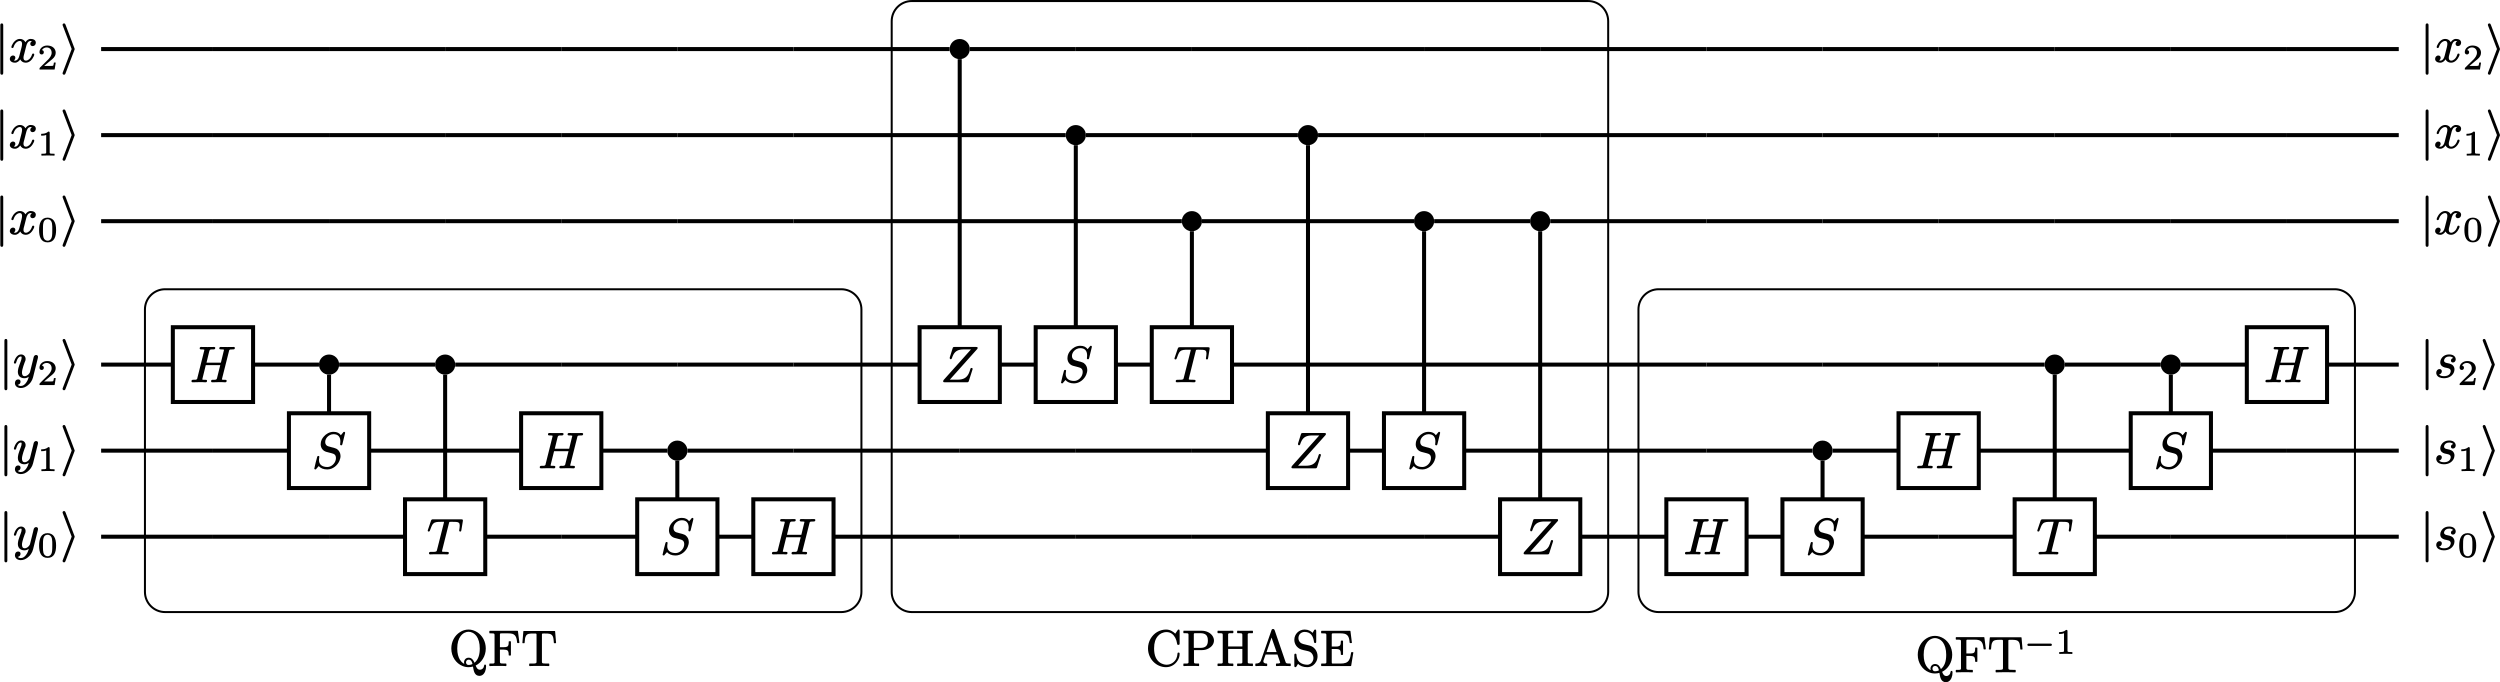 <?xml version="1.0" encoding="UTF-8"?>
<svg xmlns="http://www.w3.org/2000/svg" xmlns:xlink="http://www.w3.org/1999/xlink" width="494.118pt" height="134.82pt" viewBox="0 0 494.118 134.82">
<defs>
<g>
<g id="glyph-0-0">
<path d="M 6.5 -2.578 C 6.344 -2.578 6.297 -2.5 6.297 -2.359 C 6.266 -2 6.203 -1.703 6.078 -1.422 C 5.766 -0.734 5.031 -0.172 4.141 -0.172 C 3.703 -0.172 3.219 -0.344 2.875 -0.562 C 2.078 -1.094 1.672 -2 1.672 -3.406 C 1.672 -4.531 1.938 -5.297 2.438 -5.859 C 2.797 -6.281 3.422 -6.625 4.141 -6.625 C 4.516 -6.625 4.875 -6.516 5.188 -6.297 C 5.734 -5.891 6.094 -5.203 6.219 -4.344 C 6.234 -4.172 6.281 -4.094 6.469 -4.094 C 6.688 -4.094 6.719 -4.203 6.719 -4.422 L 6.719 -6.812 C 6.719 -6.984 6.703 -7.125 6.516 -7.125 C 6.391 -7.125 6.344 -7.031 6.297 -6.953 L 5.859 -6.312 C 5.438 -6.703 4.891 -7.125 4.031 -7.125 C 3.391 -7.125 2.781 -6.938 2.25 -6.625 C 1.203 -5.984 0.469 -4.797 0.469 -3.406 C 0.469 -1.297 2.125 0.312 4.031 0.312 C 5.109 0.312 5.891 -0.297 6.312 -0.984 C 6.547 -1.344 6.719 -1.781 6.719 -2.328 C 6.719 -2.5 6.656 -2.578 6.5 -2.578 Z M 6.5 -2.578 "/>
</g>
<g id="glyph-0-1">
<path d="M 5.109 -4.953 C 5.109 -3.938 4.656 -3.5 3.609 -3.5 L 2.328 -3.5 L 2.328 -6.094 C 2.328 -6.141 2.328 -6.188 2.328 -6.219 C 2.328 -6.438 2.484 -6.406 2.719 -6.406 L 3.609 -6.406 C 4.656 -6.406 5.109 -5.969 5.109 -4.953 Z M 6.312 -4.953 C 6.312 -5.297 6.188 -5.625 5.984 -5.922 C 5.578 -6.484 4.812 -6.891 3.875 -6.891 L 0.344 -6.891 C 0.297 -6.891 0.266 -6.859 0.266 -6.812 L 0.266 -6.5 C 0.266 -6.453 0.297 -6.406 0.344 -6.406 L 0.594 -6.406 C 0.781 -6.406 0.922 -6.406 1.016 -6.391 C 1.25 -6.359 1.281 -6.297 1.281 -6.031 L 1.281 -0.781 C 1.281 -0.719 1.281 -0.672 1.281 -0.625 C 1.25 -0.344 0.906 -0.406 0.594 -0.406 L 0.344 -0.406 C 0.297 -0.406 0.266 -0.359 0.266 -0.312 L 0.266 0 C 0.266 0.047 0.297 0.094 0.344 0.094 C 0.344 0.094 0.359 0.094 0.359 0.094 C 0.719 0.062 1.453 0.062 1.812 0.062 C 2.031 0.062 2.359 0.062 2.656 0.062 C 2.906 0.062 3.125 0.094 3.297 0.094 C 3.344 0.094 3.375 0.047 3.375 0 L 3.375 -0.312 C 3.375 -0.359 3.344 -0.406 3.297 -0.406 L 3.047 -0.406 C 2.859 -0.406 2.719 -0.406 2.625 -0.422 C 2.391 -0.453 2.359 -0.516 2.359 -0.781 L 2.359 -3.062 L 3.953 -3.062 C 4.406 -3.062 4.844 -3.172 5.219 -3.375 C 5.766 -3.656 6.312 -4.203 6.312 -4.953 Z M 6.312 -4.953 "/>
</g>
<g id="glyph-0-2">
<path d="M 7.125 0.094 C 7.125 0.094 7.141 0.094 7.141 0.094 C 7.188 0.094 7.234 0.047 7.234 0 L 7.234 -0.312 C 7.234 -0.359 7.188 -0.406 7.141 -0.406 L 6.891 -0.406 C 6.703 -0.406 6.562 -0.406 6.469 -0.422 C 6.234 -0.453 6.203 -0.516 6.203 -0.781 L 6.203 -6.031 C 6.203 -6.094 6.203 -6.141 6.203 -6.188 C 6.234 -6.469 6.578 -6.406 6.891 -6.406 L 7.141 -6.406 C 7.188 -6.406 7.234 -6.453 7.234 -6.5 L 7.234 -6.812 C 7.234 -6.859 7.188 -6.891 7.141 -6.891 C 7.141 -6.891 7.125 -6.891 7.125 -6.891 C 6.766 -6.875 6.047 -6.875 5.672 -6.875 C 5.469 -6.875 5.141 -6.875 4.828 -6.875 C 4.578 -6.875 4.359 -6.891 4.203 -6.891 C 4.141 -6.891 4.109 -6.859 4.109 -6.812 L 4.109 -6.5 C 4.109 -6.453 4.141 -6.406 4.203 -6.406 L 4.438 -6.406 C 4.625 -6.406 4.766 -6.406 4.859 -6.391 C 5.094 -6.359 5.141 -6.297 5.141 -6.031 L 5.141 -3.781 L 2.328 -3.781 L 2.328 -6.031 C 2.328 -6.094 2.328 -6.141 2.328 -6.188 C 2.359 -6.469 2.719 -6.406 3.031 -6.406 L 3.266 -6.406 C 3.312 -6.406 3.359 -6.453 3.359 -6.5 L 3.359 -6.812 C 3.359 -6.859 3.312 -6.891 3.266 -6.891 C 2.906 -6.875 2.172 -6.875 1.797 -6.875 C 1.594 -6.875 1.266 -6.875 0.969 -6.875 C 0.719 -6.875 0.484 -6.891 0.328 -6.891 C 0.281 -6.891 0.234 -6.859 0.234 -6.812 L 0.234 -6.5 C 0.234 -6.453 0.281 -6.406 0.328 -6.406 L 0.562 -6.406 C 0.75 -6.406 0.891 -6.406 1 -6.391 C 1.219 -6.359 1.266 -6.297 1.266 -6.031 L 1.266 -0.781 C 1.266 -0.719 1.266 -0.672 1.266 -0.625 C 1.234 -0.344 0.891 -0.406 0.562 -0.406 L 0.328 -0.406 C 0.281 -0.406 0.234 -0.359 0.234 -0.312 L 0.234 0 C 0.234 0.047 0.281 0.094 0.328 0.094 C 0.328 0.094 0.344 0.094 0.344 0.094 C 0.703 0.062 1.422 0.062 1.797 0.062 C 2 0.062 2.328 0.062 2.625 0.062 C 2.875 0.062 3.109 0.094 3.266 0.094 C 3.312 0.094 3.359 0.047 3.359 0 L 3.359 -0.312 C 3.359 -0.359 3.312 -0.406 3.266 -0.406 L 3.031 -0.406 C 2.844 -0.406 2.703 -0.406 2.609 -0.422 C 2.375 -0.453 2.328 -0.516 2.328 -0.781 L 2.328 -3.297 L 5.141 -3.297 L 5.141 -0.781 C 5.141 -0.719 5.141 -0.672 5.141 -0.625 C 5.109 -0.344 4.75 -0.406 4.438 -0.406 L 4.203 -0.406 C 4.141 -0.406 4.109 -0.359 4.109 -0.312 L 4.109 0 C 4.109 0.047 4.141 0.094 4.203 0.094 C 4.562 0.062 5.297 0.062 5.656 0.062 C 6.031 0.062 6.766 0.062 7.125 0.094 Z M 7.125 0.094 "/>
</g>
<g id="glyph-0-3">
<path d="M 2.453 -2.672 L 3.438 -5.547 L 4.438 -2.672 Z M 1.828 -0.812 C 1.828 -0.859 1.828 -0.906 1.828 -0.938 L 2.266 -2.188 L 4.609 -2.188 L 5.109 -0.719 C 5.125 -0.688 5.141 -0.641 5.141 -0.609 C 5.141 -0.391 4.641 -0.406 4.406 -0.406 C 4.359 -0.406 4.312 -0.359 4.312 -0.312 L 4.312 0 C 4.312 0.047 4.359 0.094 4.406 0.094 C 4.406 0.094 4.422 0.094 4.422 0.094 C 4.766 0.062 5.469 0.062 5.844 0.062 L 7.141 0.094 C 7.203 0.094 7.234 0.047 7.234 0 L 7.234 -0.312 C 7.234 -0.359 7.203 -0.406 7.141 -0.406 L 6.969 -0.406 C 6.812 -0.406 6.703 -0.406 6.609 -0.422 C 6.359 -0.438 6.266 -0.531 6.203 -0.734 L 4.062 -6.969 C 4 -7.125 3.938 -7.234 3.734 -7.234 C 3.531 -7.234 3.469 -7.125 3.422 -6.969 L 1.344 -1 C 1.203 -0.594 0.875 -0.406 0.312 -0.406 C 0.266 -0.406 0.234 -0.359 0.234 -0.312 L 0.234 0 C 0.234 0.047 0.266 0.094 0.312 0.094 L 1.328 0.062 L 2.484 0.094 C 2.531 0.094 2.578 0.047 2.578 0 L 2.578 -0.312 C 2.578 -0.359 2.531 -0.406 2.484 -0.406 C 2.156 -0.406 1.828 -0.516 1.828 -0.812 Z M 1.828 -0.812 "/>
</g>
<g id="glyph-0-4">
<path d="M 2.516 -6.656 C 3.781 -6.656 4.234 -5.719 4.359 -4.656 C 4.391 -4.531 4.453 -4.453 4.578 -4.453 C 4.766 -4.453 4.797 -4.562 4.797 -4.766 L 4.797 -6.812 C 4.797 -6.984 4.781 -7.125 4.594 -7.125 C 4.453 -7.125 4.422 -7.031 4.359 -6.953 L 4.078 -6.469 C 3.734 -6.812 3.266 -7.125 2.5 -7.125 C 1.391 -7.125 0.469 -6.234 0.469 -5.094 C 0.469 -4.234 1.016 -3.469 1.828 -3.188 C 2.141 -3.078 2.359 -3.047 2.766 -2.953 C 3.062 -2.875 3.375 -2.828 3.609 -2.688 C 3.953 -2.5 4.25 -2 4.25 -1.516 C 4.25 -1.297 4.203 -1.062 4.094 -0.875 C 3.906 -0.5 3.562 -0.172 3 -0.172 C 2.469 -0.172 1.828 -0.375 1.484 -0.703 C 1.094 -1.062 0.922 -1.562 0.891 -2.156 C 0.891 -2.281 0.812 -2.359 0.688 -2.359 C 0.5 -2.359 0.469 -2.219 0.469 -2.031 L 0.469 0 C 0.469 0.172 0.484 0.312 0.672 0.312 C 0.75 0.312 0.797 0.266 0.844 0.234 C 0.984 0.031 0.984 0 1.203 -0.344 C 1.578 0.047 2.219 0.312 3.016 0.312 C 3.453 0.312 3.859 0.172 4.188 -0.062 C 4.672 -0.422 5.062 -1.062 5.062 -1.859 C 5.062 -2.875 4.391 -3.734 3.5 -3.953 L 2.219 -4.266 C 1.703 -4.391 1.281 -4.812 1.281 -5.438 C 1.281 -6.125 1.797 -6.656 2.516 -6.656 Z M 2.516 -6.656 "/>
</g>
<g id="glyph-0-5">
<path d="M 6.078 0.094 C 6.125 0.094 6.156 0.062 6.172 0.016 L 6.594 -2.562 C 6.594 -2.562 6.594 -2.578 6.594 -2.578 C 6.594 -2.625 6.547 -2.656 6.5 -2.656 L 6.25 -2.656 C 6.203 -2.656 6.172 -2.625 6.156 -2.578 C 6.062 -1.969 5.984 -1.453 5.719 -1.047 C 5.406 -0.562 4.891 -0.406 4.062 -0.406 L 2.734 -0.406 C 2.625 -0.406 2.531 -0.406 2.469 -0.406 C 2.328 -0.438 2.328 -0.531 2.328 -0.703 L 2.328 -3.281 L 3.141 -3.281 C 3.375 -3.281 3.547 -3.266 3.688 -3.219 C 4.094 -3.094 4.125 -2.734 4.125 -2.203 C 4.125 -2.156 4.172 -2.109 4.219 -2.109 L 4.469 -2.109 C 4.516 -2.109 4.562 -2.156 4.562 -2.203 L 4.562 -4.844 C 4.562 -4.891 4.516 -4.938 4.469 -4.938 L 4.219 -4.938 C 4.172 -4.938 4.125 -4.891 4.125 -4.844 C 4.125 -4.641 4.109 -4.453 4.094 -4.312 C 4.016 -3.844 3.703 -3.766 3.141 -3.766 L 2.328 -3.766 L 2.328 -6.078 C 2.328 -6.109 2.328 -6.156 2.328 -6.188 C 2.344 -6.406 2.5 -6.375 2.734 -6.375 L 4.016 -6.375 C 4.391 -6.375 4.688 -6.344 4.906 -6.281 C 5.656 -6.062 5.781 -5.406 5.875 -4.531 C 5.891 -4.469 5.922 -4.453 5.969 -4.453 L 6.219 -4.453 C 6.266 -4.453 6.312 -4.484 6.312 -4.531 C 6.312 -4.531 6.312 -4.547 6.312 -4.547 L 6.031 -6.781 C 6.016 -6.844 5.984 -6.875 5.938 -6.875 L 0.328 -6.875 C 0.281 -6.875 0.234 -6.828 0.234 -6.781 L 0.234 -6.469 C 0.234 -6.422 0.281 -6.375 0.328 -6.375 L 0.562 -6.375 C 0.75 -6.375 0.891 -6.375 1 -6.359 C 1.219 -6.328 1.266 -6.266 1.266 -6 L 1.266 -0.781 C 1.266 -0.719 1.266 -0.672 1.266 -0.625 C 1.234 -0.344 0.891 -0.406 0.562 -0.406 L 0.328 -0.406 C 0.281 -0.406 0.234 -0.359 0.234 -0.312 L 0.234 0 C 0.234 0.047 0.281 0.094 0.328 0.094 Z M 6.078 0.094 "/>
</g>
<g id="glyph-0-6">
<path d="M 4.656 -0.312 C 4.359 -0.156 4.078 -0.125 3.875 -0.125 C 3.562 -0.125 3.375 -0.344 3.375 -0.641 C 3.375 -0.938 3.578 -1.172 3.891 -1.172 C 4.406 -1.172 4.562 -0.734 4.656 -0.312 Z M 5.047 -0.562 C 4.859 -1.031 4.547 -1.562 3.891 -1.562 C 3.359 -1.562 2.984 -1.156 2.984 -0.641 C 2.984 -0.516 3 -0.422 3.031 -0.344 C 2.953 -0.375 2.875 -0.422 2.781 -0.484 C 2.578 -0.641 2.344 -0.875 2.141 -1.203 C 1.859 -1.688 1.641 -2.375 1.641 -3.375 C 1.641 -4.516 1.906 -5.297 2.297 -5.812 C 2.766 -6.453 3.391 -6.688 3.875 -6.688 C 4.375 -6.688 5 -6.438 5.469 -5.797 C 5.828 -5.281 6.094 -4.5 6.094 -3.375 C 6.094 -2.141 5.797 -1.172 5.047 -0.562 Z M 7.141 -0.203 C 6.984 -0.203 6.953 -0.078 6.938 0.062 C 6.891 0.484 6.562 0.812 6.125 0.812 C 5.609 0.812 5.438 0.359 5.281 -0.016 C 6.406 -0.562 7.281 -1.844 7.281 -3.375 C 7.281 -4.766 6.594 -5.969 5.578 -6.609 C 5.078 -6.922 4.484 -7.125 3.875 -7.125 C 3.266 -7.125 2.672 -6.938 2.172 -6.609 C 1.156 -5.969 0.469 -4.781 0.469 -3.375 C 0.469 -1.781 1.391 -0.438 2.688 0.078 C 3.062 0.234 3.453 0.312 3.875 0.312 C 4.188 0.312 4.5 0.266 4.75 0.188 C 4.891 1.062 5.047 2.031 6.047 2.031 C 6.234 2.031 6.422 1.969 6.562 1.891 C 7.078 1.594 7.344 0.875 7.344 0.094 C 7.344 -0.062 7.312 -0.203 7.141 -0.203 Z M 7.141 -0.203 "/>
</g>
<g id="glyph-0-7">
<path d="M 6.078 -4.453 C 6.125 -4.453 6.172 -4.484 6.172 -4.531 C 6.172 -4.531 6.172 -4.547 6.172 -4.547 L 5.891 -6.781 C 5.875 -6.844 5.859 -6.875 5.797 -6.875 L 0.328 -6.875 C 0.281 -6.875 0.234 -6.828 0.234 -6.781 L 0.234 -6.469 C 0.234 -6.422 0.281 -6.375 0.328 -6.375 L 0.562 -6.375 C 0.75 -6.375 0.891 -6.375 1 -6.359 C 1.219 -6.328 1.266 -6.266 1.266 -6 L 1.266 -0.781 C 1.266 -0.719 1.266 -0.672 1.266 -0.625 C 1.234 -0.344 0.891 -0.406 0.562 -0.406 L 0.328 -0.406 C 0.281 -0.406 0.234 -0.359 0.234 -0.312 L 0.234 0 C 0.234 0.047 0.281 0.094 0.328 0.094 C 0.328 0.094 0.344 0.094 0.344 0.094 C 0.703 0.062 1.469 0.062 1.844 0.062 C 2.078 0.062 2.453 0.062 2.797 0.062 C 3.094 0.062 3.359 0.094 3.516 0.094 C 3.562 0.094 3.609 0.047 3.609 0 L 3.609 -0.312 C 3.609 -0.359 3.562 -0.406 3.516 -0.406 L 3.188 -0.406 C 2.953 -0.406 2.781 -0.406 2.656 -0.422 C 2.406 -0.453 2.328 -0.516 2.328 -0.781 L 2.328 -3.156 L 3.094 -3.156 C 3.234 -3.156 3.344 -3.141 3.438 -3.125 C 4 -3.062 4.062 -2.719 4.062 -2.078 C 4.062 -2.031 4.109 -1.984 4.156 -1.984 L 4.406 -1.984 C 4.453 -1.984 4.5 -2.031 4.5 -2.078 L 4.5 -4.719 C 4.5 -4.766 4.453 -4.812 4.406 -4.812 L 4.156 -4.812 C 4.109 -4.812 4.062 -4.766 4.062 -4.719 C 4.062 -4.5 4.062 -4.344 4.031 -4.203 C 3.969 -3.734 3.672 -3.641 3.094 -3.641 L 2.328 -3.641 L 2.328 -6.078 C 2.328 -6.109 2.328 -6.156 2.328 -6.188 C 2.344 -6.406 2.5 -6.375 2.734 -6.375 L 3.922 -6.375 C 4.281 -6.375 4.578 -6.344 4.797 -6.281 C 5.516 -6.047 5.641 -5.391 5.734 -4.531 C 5.75 -4.469 5.781 -4.453 5.828 -4.453 Z M 6.078 -4.453 "/>
</g>
<g id="glyph-0-8">
<path d="M 6.828 -4.422 C 6.875 -4.422 6.922 -4.453 6.922 -4.5 C 6.922 -4.5 6.922 -4.516 6.922 -4.516 L 6.734 -6.766 C 6.734 -6.797 6.688 -6.844 6.641 -6.844 L 0.547 -6.844 C 0.5 -6.844 0.453 -6.797 0.453 -6.766 L 0.266 -4.516 C 0.266 -4.516 0.266 -4.5 0.266 -4.5 C 0.266 -4.453 0.312 -4.422 0.359 -4.422 L 0.609 -4.422 C 0.656 -4.422 0.703 -4.453 0.703 -4.5 C 0.75 -5.094 0.766 -5.578 1 -5.922 C 1.234 -6.312 1.766 -6.344 2.406 -6.344 C 2.547 -6.344 2.719 -6.344 2.859 -6.344 C 3.062 -6.312 3.062 -6.25 3.062 -6.047 L 3.062 -0.781 C 3.062 -0.625 3.047 -0.531 2.938 -0.484 C 2.719 -0.391 2.469 -0.406 2.109 -0.406 L 1.703 -0.406 C 1.656 -0.406 1.609 -0.359 1.609 -0.312 L 1.609 0 C 1.609 0.047 1.656 0.094 1.703 0.094 C 1.703 0.094 1.703 0.094 1.719 0.094 C 2.109 0.062 3.125 0.062 3.594 0.062 C 4.047 0.062 5.078 0.062 5.469 0.094 C 5.484 0.094 5.484 0.094 5.484 0.094 C 5.531 0.094 5.578 0.047 5.578 0 L 5.578 -0.312 C 5.578 -0.359 5.531 -0.406 5.484 -0.406 L 5.078 -0.406 C 4.828 -0.406 4.641 -0.406 4.5 -0.422 C 4.219 -0.453 4.125 -0.484 4.125 -0.781 L 4.125 -6.047 C 4.125 -6.188 4.109 -6.297 4.234 -6.328 C 4.391 -6.359 4.609 -6.344 4.781 -6.344 C 5.109 -6.344 5.391 -6.344 5.625 -6.281 C 6.406 -6.109 6.406 -5.406 6.484 -4.5 C 6.484 -4.453 6.531 -4.422 6.578 -4.422 Z M 6.828 -4.422 "/>
</g>
<g id="glyph-1-0">
<path d="M 5.219 -1.984 L 1 -1.984 C 0.828 -1.984 0.688 -1.938 0.688 -1.734 C 0.688 -1.562 0.828 -1.516 1.016 -1.516 L 5.203 -1.516 C 5.391 -1.516 5.531 -1.562 5.531 -1.734 C 5.531 -1.938 5.391 -1.984 5.219 -1.984 Z M 5.219 -1.984 "/>
</g>
<g id="glyph-2-0">
<path d="M 0.766 -3.875 C 0.859 -3.875 1.047 -3.875 1.25 -3.906 C 1.406 -3.922 1.547 -3.969 1.703 -4.031 L 1.703 -0.578 C 1.703 -0.453 1.703 -0.391 1.625 -0.375 C 1.484 -0.312 1.312 -0.312 1.078 -0.312 L 0.812 -0.312 C 0.781 -0.312 0.75 -0.281 0.75 -0.25 L 0.75 0 C 0.75 0.031 0.781 0.062 0.812 0.062 L 2.047 0.031 L 3.297 0.062 C 3.328 0.062 3.359 0.031 3.359 0 L 3.359 -0.25 C 3.359 -0.281 3.328 -0.312 3.297 -0.312 L 3.031 -0.312 C 2.859 -0.312 2.734 -0.328 2.641 -0.328 C 2.453 -0.359 2.391 -0.375 2.391 -0.578 L 2.391 -4.438 C 2.391 -4.641 2.328 -4.688 2.125 -4.688 C 2.109 -4.688 2.094 -4.688 2.078 -4.672 C 1.891 -4.484 1.672 -4.391 1.453 -4.328 C 1.172 -4.25 0.922 -4.25 0.766 -4.25 C 0.719 -4.25 0.703 -4.219 0.703 -4.188 L 0.703 -3.938 C 0.703 -3.891 0.719 -3.875 0.766 -3.875 Z M 0.766 -3.875 "/>
</g>
<g id="glyph-2-1">
<path d="M 0.375 -3.375 C 0.375 -3.109 0.547 -2.922 0.812 -2.922 C 1.047 -2.922 1.234 -3.094 1.234 -3.359 C 1.234 -3.609 1.094 -3.75 0.859 -3.781 C 1.031 -4.078 1.359 -4.312 1.781 -4.312 C 2.406 -4.312 2.781 -3.859 2.781 -3.266 C 2.781 -2.703 2.391 -2.25 2.141 -1.969 L 0.469 -0.328 C 0.391 -0.25 0.375 -0.172 0.375 -0.016 C 0.375 0 0.375 0 0.375 0 C 0.375 0.031 0.406 0.062 0.438 0.062 L 3.312 0.062 C 3.344 0.062 3.359 0.047 3.375 0 L 3.578 -1.266 C 3.578 -1.297 3.547 -1.328 3.516 -1.328 L 3.281 -1.328 C 3.25 -1.328 3.219 -1.312 3.219 -1.281 C 3.203 -1.156 3.156 -0.781 3.062 -0.688 C 2.938 -0.641 2.516 -0.656 2.406 -0.656 L 1.297 -0.656 C 1.938 -1.219 2.172 -1.406 2.562 -1.719 C 2.797 -1.891 3.016 -2.078 3.203 -2.297 C 3.406 -2.547 3.578 -2.844 3.578 -3.266 C 3.578 -3.422 3.562 -3.547 3.516 -3.672 C 3.328 -4.312 2.703 -4.688 1.891 -4.688 C 1.031 -4.688 0.375 -4.094 0.375 -3.375 Z M 0.375 -3.375 "/>
</g>
<g id="glyph-2-2">
<path d="M 2.906 -2.312 C 2.906 -1.797 2.906 -1.281 2.812 -0.859 C 2.719 -0.453 2.453 -0.125 1.984 -0.125 C 1.688 -0.125 1.438 -0.281 1.297 -0.5 C 1.031 -0.891 1.062 -1.656 1.062 -2.312 C 1.062 -3.281 1.031 -4.375 1.984 -4.375 C 2.094 -4.375 2.203 -4.344 2.328 -4.297 C 2.938 -4.031 2.906 -3.203 2.906 -2.312 Z M 3.656 -2.219 C 3.656 -3.016 3.547 -3.578 3.234 -4.062 C 3 -4.406 2.547 -4.688 1.984 -4.688 C 0.656 -4.688 0.297 -3.516 0.297 -2.219 C 0.297 -0.922 0.656 0.203 1.984 0.203 C 3.297 0.203 3.656 -0.938 3.656 -2.219 Z M 3.656 -2.219 "/>
</g>
<g id="glyph-3-0">
<path d="M 1.391 -7.562 C 1.141 -7.562 1.094 -7.391 1.094 -7.156 L 1.094 2.172 C 1.094 2.406 1.141 2.578 1.391 2.578 C 1.625 2.578 1.672 2.406 1.672 2.172 L 1.672 -7.156 C 1.672 -7.391 1.625 -7.562 1.391 -7.562 Z M 1.391 -7.562 "/>
</g>
<g id="glyph-3-1">
<path d="M 2.859 -2.5 C 2.859 -2.5 2.859 -2.578 2.797 -2.703 L 1.062 -7.281 C 1 -7.422 0.953 -7.562 0.75 -7.562 C 0.594 -7.562 0.469 -7.438 0.469 -7.281 C 0.469 -7.266 0.469 -7.203 0.531 -7.062 L 2.266 -2.5 L 0.531 2.078 C 0.469 2.219 0.469 2.281 0.469 2.297 C 0.469 2.453 0.594 2.578 0.75 2.578 C 0.938 2.578 1 2.453 1.047 2.328 L 2.797 -2.281 C 2.859 -2.406 2.859 -2.484 2.859 -2.5 Z M 2.859 -2.5 "/>
</g>
<g id="glyph-4-0">
<path d="M 4.828 -1.609 C 4.688 -1.609 4.641 -1.547 4.609 -1.453 C 4.469 -0.984 4.25 -0.688 4.047 -0.5 C 3.875 -0.344 3.625 -0.203 3.375 -0.203 C 3.047 -0.203 2.906 -0.453 2.906 -0.766 C 2.906 -1.078 3 -1.312 3.078 -1.625 L 3.422 -2.984 C 3.531 -3.438 3.734 -4.094 4.312 -4.094 C 4.344 -4.094 4.5 -4.094 4.578 -4.062 C 4.406 -3.953 4.25 -3.781 4.25 -3.516 C 4.25 -3.25 4.453 -3.078 4.719 -3.078 C 5.078 -3.078 5.344 -3.375 5.344 -3.75 C 5.344 -4.281 4.844 -4.5 4.328 -4.5 C 3.828 -4.5 3.484 -4.156 3.297 -3.844 C 3.094 -4.219 2.719 -4.5 2.203 -4.5 C 1.422 -4.5 0.875 -3.812 0.625 -3.25 C 0.562 -3.125 0.516 -3.016 0.516 -2.875 C 0.516 -2.75 0.609 -2.688 0.719 -2.688 C 0.844 -2.688 0.906 -2.75 0.938 -2.859 C 1.078 -3.312 1.281 -3.609 1.5 -3.797 C 1.672 -3.953 1.922 -4.094 2.188 -4.094 C 2.5 -4.094 2.625 -3.859 2.625 -3.516 C 2.625 -3.297 2.578 -3.125 2.531 -2.875 C 2.438 -2.5 2.297 -1.938 2.094 -1.172 C 2.047 -0.953 1.953 -0.75 1.859 -0.594 C 1.672 -0.328 1.422 -0.109 0.984 -0.234 C 1.141 -0.344 1.297 -0.516 1.297 -0.781 C 1.297 -1.062 1.094 -1.219 0.844 -1.219 C 0.453 -1.219 0.203 -0.891 0.203 -0.547 C 0.203 -0.422 0.234 -0.328 0.281 -0.234 C 0.438 0.047 0.797 0.203 1.219 0.203 C 1.719 0.203 2.062 -0.156 2.266 -0.453 C 2.438 -0.094 2.797 0.203 3.344 0.203 C 4.141 0.203 4.672 -0.5 4.922 -1.047 C 4.984 -1.172 5.031 -1.281 5.031 -1.422 C 5.031 -1.562 4.938 -1.609 4.828 -1.609 Z M 4.828 -1.609 "/>
</g>
<g id="glyph-4-1">
<path d="M 1.797 -0.922 C 1.797 -1.109 1.828 -1.328 1.906 -1.609 C 1.984 -1.953 2.125 -2.359 2.297 -2.844 C 2.391 -3.078 2.453 -3.203 2.484 -3.312 C 2.5 -3.406 2.516 -3.484 2.516 -3.594 C 2.516 -4.109 2.141 -4.5 1.609 -4.5 C 1.422 -4.5 1.234 -4.438 1.094 -4.359 C 0.719 -4.125 0.453 -3.688 0.312 -3.266 C 0.25 -3.109 0.203 -3.016 0.203 -2.875 C 0.203 -2.75 0.297 -2.688 0.406 -2.688 C 0.594 -2.688 0.609 -2.797 0.656 -2.922 C 0.797 -3.391 0.938 -3.75 1.234 -3.984 C 1.328 -4.047 1.438 -4.094 1.578 -4.094 C 1.719 -4.094 1.734 -4.016 1.734 -3.875 C 1.734 -3.625 1.641 -3.391 1.578 -3.203 C 1.344 -2.609 1.203 -2.172 1.094 -1.812 C 1.031 -1.531 0.984 -1.297 0.984 -1.078 C 0.984 -0.266 1.484 0.203 2.297 0.203 C 2.625 0.203 2.938 0.062 3.141 -0.094 C 3.016 0.406 2.875 0.75 2.578 1.141 C 2.359 1.422 2.047 1.734 1.562 1.734 C 1.312 1.734 1.078 1.641 0.953 1.5 C 1.266 1.469 1.516 1.219 1.516 0.875 C 1.516 0.594 1.328 0.438 1.062 0.438 C 0.641 0.438 0.406 0.75 0.406 1.172 C 0.406 1.781 0.938 2.141 1.562 2.141 C 2.125 2.141 2.562 1.906 2.906 1.641 C 3.406 1.266 3.812 0.703 3.984 0.031 L 4.938 -3.781 C 4.969 -3.891 4.969 -3.922 4.969 -4.031 C 4.969 -4.25 4.812 -4.391 4.594 -4.391 C 4.391 -4.391 4.25 -4.266 4.172 -4.141 C 4.094 -4 4.062 -3.734 4.016 -3.562 L 3.375 -0.984 C 3.375 -0.984 3.359 -0.953 3.344 -0.922 C 3.188 -0.594 2.797 -0.203 2.328 -0.203 C 1.922 -0.203 1.797 -0.516 1.797 -0.922 Z M 1.797 -0.922 "/>
</g>
<g id="glyph-4-2">
<path d="M 3.375 -0.203 C 3.375 -0.391 3.203 -0.406 3.016 -0.406 C 3.016 -0.406 3.016 -0.406 3 -0.406 C 2.859 -0.406 2.438 -0.375 2.438 -0.484 C 2.438 -0.531 2.469 -0.594 2.469 -0.641 L 3.125 -3.297 L 5.984 -3.297 L 5.328 -0.656 C 5.219 -0.344 4.922 -0.406 4.5 -0.406 C 4.281 -0.406 4.172 -0.328 4.172 -0.109 C 4.172 0.016 4.281 0.094 4.406 0.094 L 5.672 0.062 L 6.312 0.062 C 6.516 0.062 6.734 0.094 6.953 0.094 C 6.953 0.094 6.953 0.094 6.969 0.094 C 7.156 0.094 7.25 -0.016 7.25 -0.203 C 7.25 -0.391 7.094 -0.406 6.891 -0.406 C 6.891 -0.406 6.891 -0.406 6.875 -0.406 C 6.734 -0.406 6.312 -0.375 6.312 -0.484 C 6.312 -0.531 6.344 -0.594 6.344 -0.641 L 7.703 -6.031 C 7.703 -6.094 7.719 -6.141 7.734 -6.188 C 7.828 -6.438 8.078 -6.406 8.438 -6.406 C 8.719 -6.406 8.875 -6.438 8.875 -6.703 C 8.875 -6.844 8.766 -6.891 8.641 -6.891 L 7.359 -6.875 L 6.078 -6.891 C 5.891 -6.891 5.797 -6.797 5.797 -6.609 C 5.797 -6.422 5.969 -6.406 6.156 -6.406 C 6.156 -6.406 6.156 -6.406 6.172 -6.406 C 6.188 -6.406 6.734 -6.422 6.734 -6.312 C 6.734 -6.281 6.703 -6.203 6.688 -6.156 L 6.109 -3.781 L 3.266 -3.781 L 3.812 -6.016 C 3.828 -6.078 3.844 -6.125 3.859 -6.172 C 3.953 -6.438 4.203 -6.406 4.562 -6.406 C 4.828 -6.406 5 -6.438 5 -6.703 C 5 -6.844 4.891 -6.891 4.766 -6.891 L 3.484 -6.875 L 2.203 -6.891 C 2.203 -6.891 2.203 -6.891 2.188 -6.891 C 2.016 -6.891 1.922 -6.797 1.922 -6.609 C 1.922 -6.422 2.078 -6.406 2.266 -6.406 C 2.281 -6.406 2.281 -6.406 2.297 -6.406 C 2.312 -6.406 2.844 -6.422 2.844 -6.312 C 2.844 -6.266 2.828 -6.203 2.812 -6.156 L 1.469 -0.797 C 1.469 -0.734 1.453 -0.672 1.438 -0.625 C 1.328 -0.359 1.031 -0.406 0.656 -0.406 C 0.656 -0.406 0.641 -0.406 0.641 -0.406 C 0.422 -0.406 0.297 -0.344 0.297 -0.109 C 0.297 0.016 0.406 0.094 0.531 0.094 L 1.797 0.062 L 2.438 0.062 C 2.641 0.062 2.859 0.094 3.078 0.094 C 3.078 0.094 3.078 0.094 3.094 0.094 C 3.281 0.094 3.375 -0.016 3.375 -0.203 Z M 3.375 -0.203 "/>
</g>
<g id="glyph-4-3">
<path d="M 6.094 -2.75 C 5.906 -2.75 5.875 -2.594 5.828 -2.438 C 5.734 -2.109 5.625 -1.812 5.5 -1.562 C 5.094 -0.797 4.484 -0.422 3.312 -0.422 L 1.797 -0.422 L 7.25 -6.516 C 7.281 -6.547 7.297 -6.641 7.297 -6.719 C 7.297 -6.891 7.156 -6.891 6.984 -6.891 L 2.75 -6.891 C 2.484 -6.891 2.422 -6.844 2.359 -6.641 L 1.797 -4.844 C 1.797 -4.812 1.781 -4.719 1.781 -4.672 C 1.781 -4.562 1.859 -4.469 1.984 -4.469 C 2.109 -4.469 2.172 -4.562 2.203 -4.641 C 2.297 -4.922 2.391 -5.172 2.516 -5.391 C 2.891 -6.078 3.484 -6.406 4.562 -6.406 L 5.984 -6.406 L 0.547 -0.328 C 0.531 -0.297 0.484 -0.156 0.484 -0.094 C 0.484 0.078 0.641 0.094 0.812 0.094 L 5.156 0.094 C 5.438 0.094 5.5 0.031 5.562 -0.172 L 6.266 -2.375 C 6.281 -2.422 6.312 -2.484 6.312 -2.547 C 6.312 -2.672 6.203 -2.75 6.094 -2.75 Z M 6.094 -2.75 "/>
</g>
<g id="glyph-4-4">
<path d="M 5.578 -5.203 C 5.578 -4.922 5.531 -4.828 5.531 -4.641 C 5.531 -4.531 5.625 -4.453 5.734 -4.453 C 5.922 -4.453 5.938 -4.578 5.984 -4.719 L 6.516 -6.906 C 6.516 -6.922 6.516 -6.922 6.516 -6.922 C 6.516 -7.031 6.438 -7.125 6.312 -7.125 C 6.188 -7.125 6.141 -7.016 6.078 -6.938 L 5.672 -6.453 C 5.391 -6.875 4.906 -7.125 4.234 -7.125 C 3.391 -7.125 2.734 -6.688 2.312 -6.203 C 1.969 -5.828 1.688 -5.328 1.688 -4.672 C 1.688 -3.875 2.188 -3.344 2.781 -3.172 L 3.859 -2.891 C 4.359 -2.766 4.703 -2.578 4.703 -1.922 C 4.703 -1.719 4.656 -1.5 4.578 -1.312 C 4.344 -0.734 3.734 -0.172 3 -0.172 C 2.078 -0.172 1.344 -0.578 1.344 -1.547 C 1.344 -1.75 1.391 -1.938 1.391 -2.031 C 1.406 -2.094 1.422 -2.125 1.422 -2.156 C 1.422 -2.281 1.344 -2.359 1.219 -2.359 C 1.094 -2.359 1.031 -2.281 1 -2.188 C 0.812 -1.562 0.594 -0.625 0.453 0.016 C 0.438 0.062 0.422 0.078 0.422 0.125 C 0.422 0.234 0.516 0.312 0.625 0.312 C 0.766 0.312 0.812 0.203 0.875 0.125 L 1.297 -0.359 C 1.656 0.062 2.219 0.312 2.984 0.312 C 4.109 0.312 5.031 -0.531 5.391 -1.391 C 5.516 -1.703 5.609 -2.031 5.609 -2.344 C 5.609 -2.656 5.531 -2.906 5.438 -3.094 C 5.328 -3.344 5.172 -3.484 5.078 -3.562 C 4.984 -3.672 4.875 -3.766 4.719 -3.812 C 4.422 -3.953 4.203 -3.984 3.781 -4.094 L 3.125 -4.281 C 2.828 -4.375 2.578 -4.672 2.578 -5.094 C 2.578 -5.5 2.75 -5.812 2.953 -6.062 C 3.234 -6.375 3.672 -6.656 4.234 -6.656 C 5.141 -6.656 5.578 -6.125 5.578 -5.203 Z M 5.578 -5.203 "/>
</g>
<g id="glyph-4-5">
<path d="M 4.328 -0.203 C 4.328 -0.406 4.125 -0.406 3.922 -0.406 C 3.906 -0.406 3.906 -0.406 3.891 -0.406 C 3.656 -0.406 3.516 -0.406 3.266 -0.422 C 3.141 -0.422 2.984 -0.422 2.984 -0.547 C 2.984 -0.547 2.984 -0.609 3.016 -0.734 L 4.344 -6.031 C 4.375 -6.172 4.391 -6.297 4.5 -6.328 C 4.672 -6.375 4.938 -6.344 5.109 -6.344 C 5.359 -6.344 5.578 -6.344 5.75 -6.328 C 6.234 -6.297 6.484 -6.156 6.484 -5.625 C 6.484 -5.406 6.438 -5.047 6.406 -4.844 C 6.391 -4.797 6.375 -4.703 6.375 -4.641 C 6.375 -4.5 6.453 -4.422 6.578 -4.422 C 6.766 -4.422 6.797 -4.562 6.812 -4.719 L 7.094 -6.453 C 7.094 -6.516 7.109 -6.578 7.109 -6.641 C 7.109 -6.828 6.938 -6.844 6.766 -6.844 L 1.219 -6.844 C 0.953 -6.844 0.891 -6.766 0.812 -6.578 L 0.219 -4.828 C 0.188 -4.781 0.156 -4.656 0.156 -4.609 C 0.156 -4.5 0.234 -4.422 0.359 -4.422 C 0.469 -4.422 0.516 -4.469 0.562 -4.547 C 0.688 -4.812 0.781 -5.141 0.875 -5.359 C 0.984 -5.625 1.094 -5.844 1.281 -6.016 C 1.609 -6.328 2.109 -6.344 2.797 -6.344 L 3.188 -6.344 C 3.281 -6.344 3.328 -6.344 3.375 -6.344 C 3.375 -6.328 3.375 -6.328 3.375 -6.312 C 3.375 -6.266 3.359 -6.188 3.344 -6.125 L 2 -0.812 C 1.969 -0.641 1.938 -0.531 1.781 -0.469 C 1.547 -0.391 1.281 -0.406 0.906 -0.406 C 0.891 -0.406 0.891 -0.406 0.875 -0.406 C 0.594 -0.406 0.406 -0.406 0.406 -0.125 C 0.406 0.031 0.516 0.094 0.656 0.094 C 0.922 0.094 1.203 0.062 1.469 0.062 L 3.156 0.062 C 3.438 0.062 3.734 0.094 4.016 0.094 C 4.016 0.094 4.031 0.094 4.031 0.094 C 4.234 0.094 4.328 0 4.328 -0.203 Z M 4.328 -0.203 "/>
</g>
<g id="glyph-4-6">
<path d="M 3.766 -3.797 C 3.531 -3.734 3.328 -3.547 3.328 -3.281 C 3.328 -3.062 3.484 -2.906 3.734 -2.906 C 4.047 -2.906 4.281 -3.188 4.281 -3.547 C 4.281 -3.734 4.203 -3.922 4.094 -4.062 C 3.875 -4.344 3.484 -4.5 3 -4.5 C 2.172 -4.5 1.641 -4.094 1.375 -3.562 C 1.281 -3.375 1.219 -3.188 1.219 -2.953 C 1.219 -2.344 1.641 -2.047 2.109 -1.922 C 2.578 -1.797 3.297 -1.812 3.297 -1.203 C 3.297 -1.188 3.297 -1.156 3.281 -1.109 C 3.188 -0.516 2.688 -0.203 1.953 -0.203 C 1.547 -0.203 1.172 -0.297 0.984 -0.547 C 1.281 -0.578 1.531 -0.844 1.531 -1.172 C 1.531 -1.453 1.344 -1.609 1.078 -1.609 C 0.703 -1.609 0.422 -1.281 0.422 -0.859 C 0.422 -0.75 0.453 -0.656 0.484 -0.562 C 0.656 -0.047 1.25 0.203 1.938 0.203 C 2.922 0.203 3.562 -0.25 3.875 -0.875 C 3.969 -1.094 4.031 -1.297 4.031 -1.547 C 4.031 -1.719 4 -1.875 3.938 -2 C 3.703 -2.516 3.266 -2.656 2.656 -2.781 C 2.344 -2.844 1.969 -2.906 1.969 -3.297 C 1.969 -3.344 1.984 -3.422 2.016 -3.516 C 2.156 -3.875 2.484 -4.094 3 -4.094 C 3.312 -4.094 3.625 -4 3.766 -3.797 Z M 3.766 -3.797 "/>
</g>
</g>
<clipPath id="clip-0">
<path clip-rule="nonzero" d="M 170 0.004 L 324 0.004 L 324 127 L 170 127 Z M 170 0.004 "/>
</clipPath>
<clipPath id="clip-1">
<path clip-rule="nonzero" d="M 379 125 L 400 125 L 400 134.82 L 379 134.82 Z M 379 125 "/>
</clipPath>
<clipPath id="clip-2">
<path clip-rule="nonzero" d="M 491 4 L 494.117 4 L 494.117 15 L 491 15 Z M 491 4 "/>
</clipPath>
<clipPath id="clip-3">
<path clip-rule="nonzero" d="M 491 21 L 494.117 21 L 494.117 32 L 491 32 Z M 491 21 "/>
</clipPath>
<clipPath id="clip-4">
<path clip-rule="nonzero" d="M 491 38 L 494.117 38 L 494.117 49 L 491 49 Z M 491 38 "/>
</clipPath>
</defs>
<g clip-path="url(#clip-0)">
<path fill="none" stroke-width="0.399" stroke-linecap="butt" stroke-linejoin="miter" stroke="rgb(0%, 0%, 0%)" stroke-opacity="1" stroke-miterlimit="10" d="M 66.819 60.384 L -66.821 60.384 C -69.021 60.384 -70.806 58.603 -70.806 56.4 L -70.806 -56.401 C -70.806 -58.6 -69.021 -60.386 -66.821 -60.386 L 66.819 -60.386 C 69.022 -60.386 70.804 -58.6 70.804 -56.401 L 70.804 56.4 C 70.804 58.603 69.022 60.384 66.819 60.384 Z M 66.819 60.384 " transform="matrix(1, 0, 0, -1, 247.048, 60.587)"/>
</g>
<g fill="rgb(0%, 0%, 0%)" fill-opacity="1">
<use xlink:href="#glyph-0-0" x="226.431" y="131.554"/>
<use xlink:href="#glyph-0-1" x="233.626" y="131.554"/>
<use xlink:href="#glyph-0-2" x="240.407" y="131.554"/>
<use xlink:href="#glyph-0-3" x="247.878" y="131.554"/>
<use xlink:href="#glyph-0-4" x="255.35" y="131.554"/>
<use xlink:href="#glyph-0-5" x="260.886" y="131.554"/>
</g>
<path fill="none" stroke-width="0.399" stroke-linecap="butt" stroke-linejoin="miter" stroke="rgb(0%, 0%, 0%)" stroke-opacity="1" stroke-miterlimit="10" d="M -80.775 3.419 L -214.415 3.419 C -216.614 3.419 -218.4 1.634 -218.4 -0.565 L -218.4 -56.401 C -218.4 -58.6 -216.614 -60.386 -214.415 -60.386 L -80.775 -60.386 C -78.571 -60.386 -76.79 -58.6 -76.79 -56.401 L -76.79 -0.565 C -76.79 1.634 -78.571 3.419 -80.775 3.419 Z M -80.775 3.419 " transform="matrix(1, 0, 0, -1, 247.048, 60.587)"/>
<g fill="rgb(0%, 0%, 0%)" fill-opacity="1">
<use xlink:href="#glyph-0-6" x="88.732" y="131.554"/>
<use xlink:href="#glyph-0-7" x="96.481" y="131.554"/>
<use xlink:href="#glyph-0-8" x="102.984" y="131.554"/>
</g>
<path fill="none" stroke-width="0.399" stroke-linecap="butt" stroke-linejoin="miter" stroke="rgb(0%, 0%, 0%)" stroke-opacity="1" stroke-miterlimit="10" d="M 214.413 3.419 L 80.772 3.419 C 78.573 3.419 76.788 1.634 76.788 -0.565 L 76.788 -56.401 C 76.788 -58.6 78.573 -60.386 80.772 -60.386 L 214.413 -60.386 C 216.616 -60.386 218.401 -58.6 218.401 -56.401 L 218.401 -0.565 C 218.401 1.634 216.616 3.419 214.413 3.419 Z M 214.413 3.419 " transform="matrix(1, 0, 0, -1, 247.048, 60.587)"/>
<g clip-path="url(#clip-1)">
<g fill="rgb(0%, 0%, 0%)" fill-opacity="1">
<use xlink:href="#glyph-0-6" x="378.569" y="132.8"/>
<use xlink:href="#glyph-0-7" x="386.318" y="132.8"/>
<use xlink:href="#glyph-0-8" x="392.821" y="132.8"/>
</g>
</g>
<g fill="rgb(0%, 0%, 0%)" fill-opacity="1">
<use xlink:href="#glyph-1-0" x="400.017" y="129.185"/>
</g>
<g fill="rgb(0%, 0%, 0%)" fill-opacity="1">
<use xlink:href="#glyph-2-0" x="406.243" y="129.185"/>
</g>
<path fill-rule="nonzero" fill="rgb(0%, 0%, 0%)" fill-opacity="1" d="M 191.676 9.699 C 191.676 8.598 190.785 7.707 189.684 7.707 C 188.586 7.707 187.691 8.598 187.691 9.699 C 187.691 10.801 188.586 11.691 189.684 11.691 C 190.785 11.691 191.676 10.801 191.676 9.699 Z M 191.676 9.699 "/>
<path fill-rule="nonzero" fill="rgb(0%, 0%, 0%)" fill-opacity="1" d="M 214.621 26.707 C 214.621 25.609 213.73 24.715 212.629 24.715 C 211.531 24.715 210.637 25.609 210.637 26.707 C 210.637 27.809 211.531 28.699 212.629 28.699 C 213.73 28.699 214.621 27.809 214.621 26.707 Z M 214.621 26.707 "/>
<path fill-rule="nonzero" fill="rgb(0%, 0%, 0%)" fill-opacity="1" d="M 260.512 26.707 C 260.512 25.609 259.621 24.715 258.52 24.715 C 257.422 24.715 256.527 25.609 256.527 26.707 C 256.527 27.809 257.422 28.699 258.52 28.699 C 259.621 28.699 260.512 27.809 260.512 26.707 Z M 260.512 26.707 "/>
<path fill-rule="nonzero" fill="rgb(0%, 0%, 0%)" fill-opacity="1" d="M 237.57 43.715 C 237.57 42.617 236.676 41.723 235.574 41.723 C 234.477 41.723 233.582 42.617 233.582 43.715 C 233.582 44.816 234.477 45.707 235.574 45.707 C 236.676 45.707 237.57 44.816 237.57 43.715 Z M 237.57 43.715 "/>
<path fill-rule="nonzero" fill="rgb(0%, 0%, 0%)" fill-opacity="1" d="M 283.457 43.715 C 283.457 42.617 282.566 41.723 281.465 41.723 C 280.367 41.723 279.473 42.617 279.473 43.715 C 279.473 44.816 280.367 45.707 281.465 45.707 C 282.566 45.707 283.457 44.816 283.457 43.715 Z M 283.457 43.715 "/>
<path fill-rule="nonzero" fill="rgb(0%, 0%, 0%)" fill-opacity="1" d="M 306.402 43.715 C 306.402 42.617 305.512 41.723 304.41 41.723 C 303.309 41.723 302.418 42.617 302.418 43.715 C 302.418 44.816 303.309 45.707 304.41 45.707 C 305.512 45.707 306.402 44.816 306.402 43.715 Z M 306.402 43.715 "/>
<path fill-rule="nonzero" fill="rgb(0%, 0%, 0%)" fill-opacity="1" d="M 67.031 72.062 C 67.031 70.961 66.137 70.07 65.039 70.07 C 63.938 70.07 63.047 70.961 63.047 72.062 C 63.047 73.164 63.938 74.055 65.039 74.055 C 66.137 74.055 67.031 73.164 67.031 72.062 Z M 67.031 72.062 "/>
<path fill-rule="nonzero" fill="rgb(0%, 0%, 0%)" fill-opacity="1" d="M 89.977 72.062 C 89.977 70.961 89.082 70.07 87.984 70.07 C 86.883 70.07 85.992 70.961 85.992 72.062 C 85.992 73.164 86.883 74.055 87.984 74.055 C 89.082 74.055 89.977 73.164 89.977 72.062 Z M 89.977 72.062 "/>
<path fill-rule="nonzero" fill="rgb(0%, 0%, 0%)" fill-opacity="1" d="M 408.105 72.062 C 408.105 70.961 407.215 70.07 406.113 70.07 C 405.012 70.07 404.121 70.961 404.121 72.062 C 404.121 73.164 405.012 74.055 406.113 74.055 C 407.215 74.055 408.105 73.164 408.105 72.062 Z M 408.105 72.062 "/>
<path fill-rule="nonzero" fill="rgb(0%, 0%, 0%)" fill-opacity="1" d="M 431.051 72.062 C 431.051 70.961 430.16 70.07 429.059 70.07 C 427.957 70.07 427.066 70.961 427.066 72.062 C 427.066 73.164 427.957 74.055 429.059 74.055 C 430.16 74.055 431.051 73.164 431.051 72.062 Z M 431.051 72.062 "/>
<path fill-rule="nonzero" fill="rgb(0%, 0%, 0%)" fill-opacity="1" d="M 135.867 89.07 C 135.867 87.969 134.973 87.078 133.871 87.078 C 132.773 87.078 131.879 87.969 131.879 89.07 C 131.879 90.172 132.773 91.062 133.871 91.062 C 134.973 91.062 135.867 90.172 135.867 89.07 Z M 135.867 89.07 "/>
<path fill-rule="nonzero" fill="rgb(0%, 0%, 0%)" fill-opacity="1" d="M 362.215 89.07 C 362.215 87.969 361.324 87.078 360.223 87.078 C 359.121 87.078 358.23 87.969 358.23 89.07 C 358.23 90.172 359.121 91.062 360.223 91.062 C 361.324 91.062 362.215 90.172 362.215 89.07 Z M 362.215 89.07 "/>
<path fill="none" stroke-width="0.797" stroke-linecap="butt" stroke-linejoin="miter" stroke="rgb(0%, 0%, 0%)" stroke-opacity="1" stroke-miterlimit="10" d="M -204.958 50.888 L -227.06 50.888 " transform="matrix(1, 0, 0, -1, 247.048, 60.587)"/>
<path fill="none" stroke-width="0.797" stroke-linecap="butt" stroke-linejoin="miter" stroke="rgb(0%, 0%, 0%)" stroke-opacity="1" stroke-miterlimit="10" d="M -182.013 50.888 L -204.958 50.888 " transform="matrix(1, 0, 0, -1, 247.048, 60.587)"/>
<path fill="none" stroke-width="0.797" stroke-linecap="butt" stroke-linejoin="miter" stroke="rgb(0%, 0%, 0%)" stroke-opacity="1" stroke-miterlimit="10" d="M -159.068 50.888 L -182.013 50.888 " transform="matrix(1, 0, 0, -1, 247.048, 60.587)"/>
<path fill="none" stroke-width="0.797" stroke-linecap="butt" stroke-linejoin="miter" stroke="rgb(0%, 0%, 0%)" stroke-opacity="1" stroke-miterlimit="10" d="M -136.122 50.888 L -159.068 50.888 " transform="matrix(1, 0, 0, -1, 247.048, 60.587)"/>
<path fill="none" stroke-width="0.797" stroke-linecap="butt" stroke-linejoin="miter" stroke="rgb(0%, 0%, 0%)" stroke-opacity="1" stroke-miterlimit="10" d="M -113.177 50.888 L -136.122 50.888 " transform="matrix(1, 0, 0, -1, 247.048, 60.587)"/>
<path fill="none" stroke-width="0.797" stroke-linecap="butt" stroke-linejoin="miter" stroke="rgb(0%, 0%, 0%)" stroke-opacity="1" stroke-miterlimit="10" d="M -90.232 50.888 L -113.177 50.888 " transform="matrix(1, 0, 0, -1, 247.048, 60.587)"/>
<path fill="none" stroke-width="0.797" stroke-linecap="butt" stroke-linejoin="miter" stroke="rgb(0%, 0%, 0%)" stroke-opacity="1" stroke-miterlimit="10" d="M -59.357 50.888 L -90.232 50.888 " transform="matrix(1, 0, 0, -1, 247.048, 60.587)"/>
<path fill="none" stroke-width="0.797" stroke-linecap="butt" stroke-linejoin="miter" stroke="rgb(0%, 0%, 0%)" stroke-opacity="1" stroke-miterlimit="10" d="M -57.364 48.896 L -57.364 -4.085 " transform="matrix(1, 0, 0, -1, 247.048, 60.587)"/>
<path fill="none" stroke-width="0.797" stroke-linecap="butt" stroke-linejoin="miter" stroke="rgb(0%, 0%, 0%)" stroke-opacity="1" stroke-miterlimit="10" d="M -34.419 50.888 L -55.372 50.888 " transform="matrix(1, 0, 0, -1, 247.048, 60.587)"/>
<path fill="none" stroke-width="0.797" stroke-linecap="butt" stroke-linejoin="miter" stroke="rgb(0%, 0%, 0%)" stroke-opacity="1" stroke-miterlimit="10" d="M -11.474 50.888 L -34.419 50.888 " transform="matrix(1, 0, 0, -1, 247.048, 60.587)"/>
<path fill="none" stroke-width="0.797" stroke-linecap="butt" stroke-linejoin="miter" stroke="rgb(0%, 0%, 0%)" stroke-opacity="1" stroke-miterlimit="10" d="M 11.472 50.888 L -11.474 50.888 " transform="matrix(1, 0, 0, -1, 247.048, 60.587)"/>
<path fill="none" stroke-width="0.797" stroke-linecap="butt" stroke-linejoin="miter" stroke="rgb(0%, 0%, 0%)" stroke-opacity="1" stroke-miterlimit="10" d="M 34.417 50.888 L 11.472 50.888 " transform="matrix(1, 0, 0, -1, 247.048, 60.587)"/>
<path fill="none" stroke-width="0.797" stroke-linecap="butt" stroke-linejoin="miter" stroke="rgb(0%, 0%, 0%)" stroke-opacity="1" stroke-miterlimit="10" d="M 57.362 50.888 L 34.417 50.888 " transform="matrix(1, 0, 0, -1, 247.048, 60.587)"/>
<path fill="none" stroke-width="0.797" stroke-linecap="butt" stroke-linejoin="miter" stroke="rgb(0%, 0%, 0%)" stroke-opacity="1" stroke-miterlimit="10" d="M 90.229 50.888 L 57.362 50.888 " transform="matrix(1, 0, 0, -1, 247.048, 60.587)"/>
<path fill="none" stroke-width="0.797" stroke-linecap="butt" stroke-linejoin="miter" stroke="rgb(0%, 0%, 0%)" stroke-opacity="1" stroke-miterlimit="10" d="M 113.175 50.888 L 90.229 50.888 " transform="matrix(1, 0, 0, -1, 247.048, 60.587)"/>
<path fill="none" stroke-width="0.797" stroke-linecap="butt" stroke-linejoin="miter" stroke="rgb(0%, 0%, 0%)" stroke-opacity="1" stroke-miterlimit="10" d="M 136.12 50.888 L 113.175 50.888 " transform="matrix(1, 0, 0, -1, 247.048, 60.587)"/>
<path fill="none" stroke-width="0.797" stroke-linecap="butt" stroke-linejoin="miter" stroke="rgb(0%, 0%, 0%)" stroke-opacity="1" stroke-miterlimit="10" d="M 159.065 50.888 L 136.12 50.888 " transform="matrix(1, 0, 0, -1, 247.048, 60.587)"/>
<path fill="none" stroke-width="0.797" stroke-linecap="butt" stroke-linejoin="miter" stroke="rgb(0%, 0%, 0%)" stroke-opacity="1" stroke-miterlimit="10" d="M 182.011 50.888 L 159.065 50.888 " transform="matrix(1, 0, 0, -1, 247.048, 60.587)"/>
<path fill="none" stroke-width="0.797" stroke-linecap="butt" stroke-linejoin="miter" stroke="rgb(0%, 0%, 0%)" stroke-opacity="1" stroke-miterlimit="10" d="M 204.96 50.888 L 182.011 50.888 " transform="matrix(1, 0, 0, -1, 247.048, 60.587)"/>
<path fill="none" stroke-width="0.797" stroke-linecap="butt" stroke-linejoin="miter" stroke="rgb(0%, 0%, 0%)" stroke-opacity="1" stroke-miterlimit="10" d="M 227.061 50.888 L 204.96 50.888 " transform="matrix(1, 0, 0, -1, 247.048, 60.587)"/>
<path fill="none" stroke-width="0.797" stroke-linecap="butt" stroke-linejoin="miter" stroke="rgb(0%, 0%, 0%)" stroke-opacity="1" stroke-miterlimit="10" d="M -204.958 33.88 L -227.06 33.88 " transform="matrix(1, 0, 0, -1, 247.048, 60.587)"/>
<path fill="none" stroke-width="0.797" stroke-linecap="butt" stroke-linejoin="miter" stroke="rgb(0%, 0%, 0%)" stroke-opacity="1" stroke-miterlimit="10" d="M -182.013 33.88 L -204.958 33.88 " transform="matrix(1, 0, 0, -1, 247.048, 60.587)"/>
<path fill="none" stroke-width="0.797" stroke-linecap="butt" stroke-linejoin="miter" stroke="rgb(0%, 0%, 0%)" stroke-opacity="1" stroke-miterlimit="10" d="M -159.068 33.88 L -182.013 33.88 " transform="matrix(1, 0, 0, -1, 247.048, 60.587)"/>
<path fill="none" stroke-width="0.797" stroke-linecap="butt" stroke-linejoin="miter" stroke="rgb(0%, 0%, 0%)" stroke-opacity="1" stroke-miterlimit="10" d="M -136.122 33.88 L -159.068 33.88 " transform="matrix(1, 0, 0, -1, 247.048, 60.587)"/>
<path fill="none" stroke-width="0.797" stroke-linecap="butt" stroke-linejoin="miter" stroke="rgb(0%, 0%, 0%)" stroke-opacity="1" stroke-miterlimit="10" d="M -113.177 33.88 L -136.122 33.88 " transform="matrix(1, 0, 0, -1, 247.048, 60.587)"/>
<path fill="none" stroke-width="0.797" stroke-linecap="butt" stroke-linejoin="miter" stroke="rgb(0%, 0%, 0%)" stroke-opacity="1" stroke-miterlimit="10" d="M -90.232 33.88 L -113.177 33.88 " transform="matrix(1, 0, 0, -1, 247.048, 60.587)"/>
<path fill="none" stroke-width="0.797" stroke-linecap="butt" stroke-linejoin="miter" stroke="rgb(0%, 0%, 0%)" stroke-opacity="1" stroke-miterlimit="10" d="M -57.364 33.88 L -90.232 33.88 " transform="matrix(1, 0, 0, -1, 247.048, 60.587)"/>
<path fill="none" stroke-width="0.797" stroke-linecap="butt" stroke-linejoin="miter" stroke="rgb(0%, 0%, 0%)" stroke-opacity="1" stroke-miterlimit="10" d="M -36.411 33.88 L -57.364 33.88 " transform="matrix(1, 0, 0, -1, 247.048, 60.587)"/>
<path fill="none" stroke-width="0.797" stroke-linecap="butt" stroke-linejoin="miter" stroke="rgb(0%, 0%, 0%)" stroke-opacity="1" stroke-miterlimit="10" d="M -34.419 31.888 L -34.419 -4.085 " transform="matrix(1, 0, 0, -1, 247.048, 60.587)"/>
<path fill="none" stroke-width="0.797" stroke-linecap="butt" stroke-linejoin="miter" stroke="rgb(0%, 0%, 0%)" stroke-opacity="1" stroke-miterlimit="10" d="M -11.474 33.88 L -32.427 33.88 " transform="matrix(1, 0, 0, -1, 247.048, 60.587)"/>
<path fill="none" stroke-width="0.797" stroke-linecap="butt" stroke-linejoin="miter" stroke="rgb(0%, 0%, 0%)" stroke-opacity="1" stroke-miterlimit="10" d="M 9.479 33.88 L -11.474 33.88 " transform="matrix(1, 0, 0, -1, 247.048, 60.587)"/>
<path fill="none" stroke-width="0.797" stroke-linecap="butt" stroke-linejoin="miter" stroke="rgb(0%, 0%, 0%)" stroke-opacity="1" stroke-miterlimit="10" d="M 11.472 31.888 L 11.472 -21.093 " transform="matrix(1, 0, 0, -1, 247.048, 60.587)"/>
<path fill="none" stroke-width="0.797" stroke-linecap="butt" stroke-linejoin="miter" stroke="rgb(0%, 0%, 0%)" stroke-opacity="1" stroke-miterlimit="10" d="M 34.417 33.88 L 13.464 33.88 " transform="matrix(1, 0, 0, -1, 247.048, 60.587)"/>
<path fill="none" stroke-width="0.797" stroke-linecap="butt" stroke-linejoin="miter" stroke="rgb(0%, 0%, 0%)" stroke-opacity="1" stroke-miterlimit="10" d="M 57.362 33.88 L 34.417 33.88 " transform="matrix(1, 0, 0, -1, 247.048, 60.587)"/>
<path fill="none" stroke-width="0.797" stroke-linecap="butt" stroke-linejoin="miter" stroke="rgb(0%, 0%, 0%)" stroke-opacity="1" stroke-miterlimit="10" d="M 90.229 33.88 L 57.362 33.88 " transform="matrix(1, 0, 0, -1, 247.048, 60.587)"/>
<path fill="none" stroke-width="0.797" stroke-linecap="butt" stroke-linejoin="miter" stroke="rgb(0%, 0%, 0%)" stroke-opacity="1" stroke-miterlimit="10" d="M 113.175 33.88 L 90.229 33.88 " transform="matrix(1, 0, 0, -1, 247.048, 60.587)"/>
<path fill="none" stroke-width="0.797" stroke-linecap="butt" stroke-linejoin="miter" stroke="rgb(0%, 0%, 0%)" stroke-opacity="1" stroke-miterlimit="10" d="M 136.12 33.88 L 113.175 33.88 " transform="matrix(1, 0, 0, -1, 247.048, 60.587)"/>
<path fill="none" stroke-width="0.797" stroke-linecap="butt" stroke-linejoin="miter" stroke="rgb(0%, 0%, 0%)" stroke-opacity="1" stroke-miterlimit="10" d="M 159.065 33.88 L 136.12 33.88 " transform="matrix(1, 0, 0, -1, 247.048, 60.587)"/>
<path fill="none" stroke-width="0.797" stroke-linecap="butt" stroke-linejoin="miter" stroke="rgb(0%, 0%, 0%)" stroke-opacity="1" stroke-miterlimit="10" d="M 182.011 33.88 L 159.065 33.88 " transform="matrix(1, 0, 0, -1, 247.048, 60.587)"/>
<path fill="none" stroke-width="0.797" stroke-linecap="butt" stroke-linejoin="miter" stroke="rgb(0%, 0%, 0%)" stroke-opacity="1" stroke-miterlimit="10" d="M 204.96 33.88 L 182.011 33.88 " transform="matrix(1, 0, 0, -1, 247.048, 60.587)"/>
<path fill="none" stroke-width="0.797" stroke-linecap="butt" stroke-linejoin="miter" stroke="rgb(0%, 0%, 0%)" stroke-opacity="1" stroke-miterlimit="10" d="M 227.061 33.88 L 204.96 33.88 " transform="matrix(1, 0, 0, -1, 247.048, 60.587)"/>
<path fill="none" stroke-width="0.797" stroke-linecap="butt" stroke-linejoin="miter" stroke="rgb(0%, 0%, 0%)" stroke-opacity="1" stroke-miterlimit="10" d="M -204.958 16.872 L -227.06 16.872 " transform="matrix(1, 0, 0, -1, 247.048, 60.587)"/>
<path fill="none" stroke-width="0.797" stroke-linecap="butt" stroke-linejoin="miter" stroke="rgb(0%, 0%, 0%)" stroke-opacity="1" stroke-miterlimit="10" d="M -182.013 16.872 L -204.958 16.872 " transform="matrix(1, 0, 0, -1, 247.048, 60.587)"/>
<path fill="none" stroke-width="0.797" stroke-linecap="butt" stroke-linejoin="miter" stroke="rgb(0%, 0%, 0%)" stroke-opacity="1" stroke-miterlimit="10" d="M -159.068 16.872 L -182.013 16.872 " transform="matrix(1, 0, 0, -1, 247.048, 60.587)"/>
<path fill="none" stroke-width="0.797" stroke-linecap="butt" stroke-linejoin="miter" stroke="rgb(0%, 0%, 0%)" stroke-opacity="1" stroke-miterlimit="10" d="M -136.122 16.872 L -159.068 16.872 " transform="matrix(1, 0, 0, -1, 247.048, 60.587)"/>
<path fill="none" stroke-width="0.797" stroke-linecap="butt" stroke-linejoin="miter" stroke="rgb(0%, 0%, 0%)" stroke-opacity="1" stroke-miterlimit="10" d="M -113.177 16.872 L -136.122 16.872 " transform="matrix(1, 0, 0, -1, 247.048, 60.587)"/>
<path fill="none" stroke-width="0.797" stroke-linecap="butt" stroke-linejoin="miter" stroke="rgb(0%, 0%, 0%)" stroke-opacity="1" stroke-miterlimit="10" d="M -90.232 16.872 L -113.177 16.872 " transform="matrix(1, 0, 0, -1, 247.048, 60.587)"/>
<path fill="none" stroke-width="0.797" stroke-linecap="butt" stroke-linejoin="miter" stroke="rgb(0%, 0%, 0%)" stroke-opacity="1" stroke-miterlimit="10" d="M -57.364 16.872 L -90.232 16.872 " transform="matrix(1, 0, 0, -1, 247.048, 60.587)"/>
<path fill="none" stroke-width="0.797" stroke-linecap="butt" stroke-linejoin="miter" stroke="rgb(0%, 0%, 0%)" stroke-opacity="1" stroke-miterlimit="10" d="M -34.419 16.872 L -57.364 16.872 " transform="matrix(1, 0, 0, -1, 247.048, 60.587)"/>
<path fill="none" stroke-width="0.797" stroke-linecap="butt" stroke-linejoin="miter" stroke="rgb(0%, 0%, 0%)" stroke-opacity="1" stroke-miterlimit="10" d="M -13.466 16.872 L -34.419 16.872 " transform="matrix(1, 0, 0, -1, 247.048, 60.587)"/>
<path fill="none" stroke-width="0.797" stroke-linecap="butt" stroke-linejoin="miter" stroke="rgb(0%, 0%, 0%)" stroke-opacity="1" stroke-miterlimit="10" d="M -11.474 14.88 L -11.474 -4.085 " transform="matrix(1, 0, 0, -1, 247.048, 60.587)"/>
<path fill="none" stroke-width="0.797" stroke-linecap="butt" stroke-linejoin="miter" stroke="rgb(0%, 0%, 0%)" stroke-opacity="1" stroke-miterlimit="10" d="M 11.472 16.872 L -9.482 16.872 " transform="matrix(1, 0, 0, -1, 247.048, 60.587)"/>
<path fill="none" stroke-width="0.797" stroke-linecap="butt" stroke-linejoin="miter" stroke="rgb(0%, 0%, 0%)" stroke-opacity="1" stroke-miterlimit="10" d="M 32.425 16.872 L 11.472 16.872 " transform="matrix(1, 0, 0, -1, 247.048, 60.587)"/>
<path fill="none" stroke-width="0.797" stroke-linecap="butt" stroke-linejoin="miter" stroke="rgb(0%, 0%, 0%)" stroke-opacity="1" stroke-miterlimit="10" d="M 34.417 14.88 L 34.417 -21.093 " transform="matrix(1, 0, 0, -1, 247.048, 60.587)"/>
<path fill="none" stroke-width="0.797" stroke-linecap="butt" stroke-linejoin="miter" stroke="rgb(0%, 0%, 0%)" stroke-opacity="1" stroke-miterlimit="10" d="M 55.37 16.872 L 36.409 16.872 " transform="matrix(1, 0, 0, -1, 247.048, 60.587)"/>
<path fill="none" stroke-width="0.797" stroke-linecap="butt" stroke-linejoin="miter" stroke="rgb(0%, 0%, 0%)" stroke-opacity="1" stroke-miterlimit="10" d="M 57.362 14.88 L 57.362 -38.1 " transform="matrix(1, 0, 0, -1, 247.048, 60.587)"/>
<path fill="none" stroke-width="0.797" stroke-linecap="butt" stroke-linejoin="miter" stroke="rgb(0%, 0%, 0%)" stroke-opacity="1" stroke-miterlimit="10" d="M 90.229 16.872 L 59.354 16.872 " transform="matrix(1, 0, 0, -1, 247.048, 60.587)"/>
<path fill="none" stroke-width="0.797" stroke-linecap="butt" stroke-linejoin="miter" stroke="rgb(0%, 0%, 0%)" stroke-opacity="1" stroke-miterlimit="10" d="M 113.175 16.872 L 90.229 16.872 " transform="matrix(1, 0, 0, -1, 247.048, 60.587)"/>
<path fill="none" stroke-width="0.797" stroke-linecap="butt" stroke-linejoin="miter" stroke="rgb(0%, 0%, 0%)" stroke-opacity="1" stroke-miterlimit="10" d="M 136.12 16.872 L 113.175 16.872 " transform="matrix(1, 0, 0, -1, 247.048, 60.587)"/>
<path fill="none" stroke-width="0.797" stroke-linecap="butt" stroke-linejoin="miter" stroke="rgb(0%, 0%, 0%)" stroke-opacity="1" stroke-miterlimit="10" d="M 159.065 16.872 L 136.12 16.872 " transform="matrix(1, 0, 0, -1, 247.048, 60.587)"/>
<path fill="none" stroke-width="0.797" stroke-linecap="butt" stroke-linejoin="miter" stroke="rgb(0%, 0%, 0%)" stroke-opacity="1" stroke-miterlimit="10" d="M 182.011 16.872 L 159.065 16.872 " transform="matrix(1, 0, 0, -1, 247.048, 60.587)"/>
<path fill="none" stroke-width="0.797" stroke-linecap="butt" stroke-linejoin="miter" stroke="rgb(0%, 0%, 0%)" stroke-opacity="1" stroke-miterlimit="10" d="M 204.96 16.872 L 182.011 16.872 " transform="matrix(1, 0, 0, -1, 247.048, 60.587)"/>
<path fill="none" stroke-width="0.797" stroke-linecap="butt" stroke-linejoin="miter" stroke="rgb(0%, 0%, 0%)" stroke-opacity="1" stroke-miterlimit="10" d="M 227.061 16.872 L 204.96 16.872 " transform="matrix(1, 0, 0, -1, 247.048, 60.587)"/>
<path fill="none" stroke-width="0.797" stroke-linecap="butt" stroke-linejoin="miter" stroke="rgb(0%, 0%, 0%)" stroke-opacity="1" stroke-miterlimit="10" d="M -212.888 -11.476 L -227.06 -11.476 " transform="matrix(1, 0, 0, -1, 247.048, 60.587)"/>
<path fill="none" stroke-width="0.797" stroke-linecap="butt" stroke-linejoin="miter" stroke="rgb(0%, 0%, 0%)" stroke-opacity="1" stroke-miterlimit="10" d="M -184.005 -11.476 L -197.028 -11.476 " transform="matrix(1, 0, 0, -1, 247.048, 60.587)"/>
<path fill="none" stroke-width="0.797" stroke-linecap="butt" stroke-linejoin="miter" stroke="rgb(0%, 0%, 0%)" stroke-opacity="1" stroke-miterlimit="10" d="M -182.013 -13.468 L -182.013 -21.093 " transform="matrix(1, 0, 0, -1, 247.048, 60.587)"/>
<path fill="none" stroke-width="0.797" stroke-linecap="butt" stroke-linejoin="miter" stroke="rgb(0%, 0%, 0%)" stroke-opacity="1" stroke-miterlimit="10" d="M -161.06 -11.476 L -180.021 -11.476 " transform="matrix(1, 0, 0, -1, 247.048, 60.587)"/>
<path fill="none" stroke-width="0.797" stroke-linecap="butt" stroke-linejoin="miter" stroke="rgb(0%, 0%, 0%)" stroke-opacity="1" stroke-miterlimit="10" d="M -159.068 -13.468 L -159.068 -38.1 " transform="matrix(1, 0, 0, -1, 247.048, 60.587)"/>
<path fill="none" stroke-width="0.797" stroke-linecap="butt" stroke-linejoin="miter" stroke="rgb(0%, 0%, 0%)" stroke-opacity="1" stroke-miterlimit="10" d="M -136.122 -11.476 L -157.075 -11.476 " transform="matrix(1, 0, 0, -1, 247.048, 60.587)"/>
<path fill="none" stroke-width="0.797" stroke-linecap="butt" stroke-linejoin="miter" stroke="rgb(0%, 0%, 0%)" stroke-opacity="1" stroke-miterlimit="10" d="M -113.177 -11.476 L -136.122 -11.476 " transform="matrix(1, 0, 0, -1, 247.048, 60.587)"/>
<path fill="none" stroke-width="0.797" stroke-linecap="butt" stroke-linejoin="miter" stroke="rgb(0%, 0%, 0%)" stroke-opacity="1" stroke-miterlimit="10" d="M -90.232 -11.476 L -113.177 -11.476 " transform="matrix(1, 0, 0, -1, 247.048, 60.587)"/>
<path fill="none" stroke-width="0.797" stroke-linecap="butt" stroke-linejoin="miter" stroke="rgb(0%, 0%, 0%)" stroke-opacity="1" stroke-miterlimit="10" d="M -65.294 -11.476 L -90.232 -11.476 " transform="matrix(1, 0, 0, -1, 247.048, 60.587)"/>
<path fill="none" stroke-width="0.797" stroke-linecap="butt" stroke-linejoin="miter" stroke="rgb(0%, 0%, 0%)" stroke-opacity="1" stroke-miterlimit="10" d="M -42.349 -11.476 L -49.435 -11.476 " transform="matrix(1, 0, 0, -1, 247.048, 60.587)"/>
<path fill="none" stroke-width="0.797" stroke-linecap="butt" stroke-linejoin="miter" stroke="rgb(0%, 0%, 0%)" stroke-opacity="1" stroke-miterlimit="10" d="M -19.403 -11.476 L -26.489 -11.476 " transform="matrix(1, 0, 0, -1, 247.048, 60.587)"/>
<path fill="none" stroke-width="0.797" stroke-linecap="butt" stroke-linejoin="miter" stroke="rgb(0%, 0%, 0%)" stroke-opacity="1" stroke-miterlimit="10" d="M 11.472 -11.476 L -3.544 -11.476 " transform="matrix(1, 0, 0, -1, 247.048, 60.587)"/>
<path fill="none" stroke-width="0.797" stroke-linecap="butt" stroke-linejoin="miter" stroke="rgb(0%, 0%, 0%)" stroke-opacity="1" stroke-miterlimit="10" d="M 34.417 -11.476 L 11.472 -11.476 " transform="matrix(1, 0, 0, -1, 247.048, 60.587)"/>
<path fill="none" stroke-width="0.797" stroke-linecap="butt" stroke-linejoin="miter" stroke="rgb(0%, 0%, 0%)" stroke-opacity="1" stroke-miterlimit="10" d="M 57.362 -11.476 L 34.417 -11.476 " transform="matrix(1, 0, 0, -1, 247.048, 60.587)"/>
<path fill="none" stroke-width="0.797" stroke-linecap="butt" stroke-linejoin="miter" stroke="rgb(0%, 0%, 0%)" stroke-opacity="1" stroke-miterlimit="10" d="M 90.229 -11.476 L 57.362 -11.476 " transform="matrix(1, 0, 0, -1, 247.048, 60.587)"/>
<path fill="none" stroke-width="0.797" stroke-linecap="butt" stroke-linejoin="miter" stroke="rgb(0%, 0%, 0%)" stroke-opacity="1" stroke-miterlimit="10" d="M 113.175 -11.476 L 90.229 -11.476 " transform="matrix(1, 0, 0, -1, 247.048, 60.587)"/>
<path fill="none" stroke-width="0.797" stroke-linecap="butt" stroke-linejoin="miter" stroke="rgb(0%, 0%, 0%)" stroke-opacity="1" stroke-miterlimit="10" d="M 136.12 -11.476 L 113.175 -11.476 " transform="matrix(1, 0, 0, -1, 247.048, 60.587)"/>
<path fill="none" stroke-width="0.797" stroke-linecap="butt" stroke-linejoin="miter" stroke="rgb(0%, 0%, 0%)" stroke-opacity="1" stroke-miterlimit="10" d="M 157.073 -11.476 L 136.12 -11.476 " transform="matrix(1, 0, 0, -1, 247.048, 60.587)"/>
<path fill="none" stroke-width="0.797" stroke-linecap="butt" stroke-linejoin="miter" stroke="rgb(0%, 0%, 0%)" stroke-opacity="1" stroke-miterlimit="10" d="M 159.065 -13.468 L 159.065 -38.1 " transform="matrix(1, 0, 0, -1, 247.048, 60.587)"/>
<path fill="none" stroke-width="0.797" stroke-linecap="butt" stroke-linejoin="miter" stroke="rgb(0%, 0%, 0%)" stroke-opacity="1" stroke-miterlimit="10" d="M 180.018 -11.476 L 161.061 -11.476 " transform="matrix(1, 0, 0, -1, 247.048, 60.587)"/>
<path fill="none" stroke-width="0.797" stroke-linecap="butt" stroke-linejoin="miter" stroke="rgb(0%, 0%, 0%)" stroke-opacity="1" stroke-miterlimit="10" d="M 182.011 -13.468 L 182.011 -21.093 " transform="matrix(1, 0, 0, -1, 247.048, 60.587)"/>
<path fill="none" stroke-width="0.797" stroke-linecap="butt" stroke-linejoin="miter" stroke="rgb(0%, 0%, 0%)" stroke-opacity="1" stroke-miterlimit="10" d="M 197.03 -11.476 L 184.007 -11.476 " transform="matrix(1, 0, 0, -1, 247.048, 60.587)"/>
<path fill="none" stroke-width="0.797" stroke-linecap="butt" stroke-linejoin="miter" stroke="rgb(0%, 0%, 0%)" stroke-opacity="1" stroke-miterlimit="10" d="M 227.061 -11.476 L 212.886 -11.476 " transform="matrix(1, 0, 0, -1, 247.048, 60.587)"/>
<path fill="none" stroke-width="0.797" stroke-linecap="butt" stroke-linejoin="miter" stroke="rgb(0%, 0%, 0%)" stroke-opacity="1" stroke-miterlimit="10" d="M -204.958 -28.483 L -227.06 -28.483 " transform="matrix(1, 0, 0, -1, 247.048, 60.587)"/>
<path fill="none" stroke-width="0.797" stroke-linecap="butt" stroke-linejoin="miter" stroke="rgb(0%, 0%, 0%)" stroke-opacity="1" stroke-miterlimit="10" d="M -189.943 -28.483 L -204.958 -28.483 " transform="matrix(1, 0, 0, -1, 247.048, 60.587)"/>
<path fill="none" stroke-width="0.797" stroke-linecap="butt" stroke-linejoin="miter" stroke="rgb(0%, 0%, 0%)" stroke-opacity="1" stroke-miterlimit="10" d="M -159.068 -28.483 L -174.083 -28.483 " transform="matrix(1, 0, 0, -1, 247.048, 60.587)"/>
<path fill="none" stroke-width="0.797" stroke-linecap="butt" stroke-linejoin="miter" stroke="rgb(0%, 0%, 0%)" stroke-opacity="1" stroke-miterlimit="10" d="M -144.052 -28.483 L -159.068 -28.483 " transform="matrix(1, 0, 0, -1, 247.048, 60.587)"/>
<path fill="none" stroke-width="0.797" stroke-linecap="butt" stroke-linejoin="miter" stroke="rgb(0%, 0%, 0%)" stroke-opacity="1" stroke-miterlimit="10" d="M -115.169 -28.483 L -128.193 -28.483 " transform="matrix(1, 0, 0, -1, 247.048, 60.587)"/>
<path fill="none" stroke-width="0.797" stroke-linecap="butt" stroke-linejoin="miter" stroke="rgb(0%, 0%, 0%)" stroke-opacity="1" stroke-miterlimit="10" d="M -113.177 -30.476 L -113.177 -38.1 " transform="matrix(1, 0, 0, -1, 247.048, 60.587)"/>
<path fill="none" stroke-width="0.797" stroke-linecap="butt" stroke-linejoin="miter" stroke="rgb(0%, 0%, 0%)" stroke-opacity="1" stroke-miterlimit="10" d="M -90.232 -28.483 L -111.185 -28.483 " transform="matrix(1, 0, 0, -1, 247.048, 60.587)"/>
<path fill="none" stroke-width="0.797" stroke-linecap="butt" stroke-linejoin="miter" stroke="rgb(0%, 0%, 0%)" stroke-opacity="1" stroke-miterlimit="10" d="M -57.364 -28.483 L -90.232 -28.483 " transform="matrix(1, 0, 0, -1, 247.048, 60.587)"/>
<path fill="none" stroke-width="0.797" stroke-linecap="butt" stroke-linejoin="miter" stroke="rgb(0%, 0%, 0%)" stroke-opacity="1" stroke-miterlimit="10" d="M -34.419 -28.483 L -57.364 -28.483 " transform="matrix(1, 0, 0, -1, 247.048, 60.587)"/>
<path fill="none" stroke-width="0.797" stroke-linecap="butt" stroke-linejoin="miter" stroke="rgb(0%, 0%, 0%)" stroke-opacity="1" stroke-miterlimit="10" d="M -11.474 -28.483 L -34.419 -28.483 " transform="matrix(1, 0, 0, -1, 247.048, 60.587)"/>
<path fill="none" stroke-width="0.797" stroke-linecap="butt" stroke-linejoin="miter" stroke="rgb(0%, 0%, 0%)" stroke-opacity="1" stroke-miterlimit="10" d="M 3.542 -28.483 L -11.474 -28.483 " transform="matrix(1, 0, 0, -1, 247.048, 60.587)"/>
<path fill="none" stroke-width="0.797" stroke-linecap="butt" stroke-linejoin="miter" stroke="rgb(0%, 0%, 0%)" stroke-opacity="1" stroke-miterlimit="10" d="M 26.487 -28.483 L 19.401 -28.483 " transform="matrix(1, 0, 0, -1, 247.048, 60.587)"/>
<path fill="none" stroke-width="0.797" stroke-linecap="butt" stroke-linejoin="miter" stroke="rgb(0%, 0%, 0%)" stroke-opacity="1" stroke-miterlimit="10" d="M 57.362 -28.483 L 42.347 -28.483 " transform="matrix(1, 0, 0, -1, 247.048, 60.587)"/>
<path fill="none" stroke-width="0.797" stroke-linecap="butt" stroke-linejoin="miter" stroke="rgb(0%, 0%, 0%)" stroke-opacity="1" stroke-miterlimit="10" d="M 90.229 -28.483 L 57.362 -28.483 " transform="matrix(1, 0, 0, -1, 247.048, 60.587)"/>
<path fill="none" stroke-width="0.797" stroke-linecap="butt" stroke-linejoin="miter" stroke="rgb(0%, 0%, 0%)" stroke-opacity="1" stroke-miterlimit="10" d="M 111.182 -28.483 L 90.229 -28.483 " transform="matrix(1, 0, 0, -1, 247.048, 60.587)"/>
<path fill="none" stroke-width="0.797" stroke-linecap="butt" stroke-linejoin="miter" stroke="rgb(0%, 0%, 0%)" stroke-opacity="1" stroke-miterlimit="10" d="M 113.175 -30.476 L 113.175 -38.1 " transform="matrix(1, 0, 0, -1, 247.048, 60.587)"/>
<path fill="none" stroke-width="0.797" stroke-linecap="butt" stroke-linejoin="miter" stroke="rgb(0%, 0%, 0%)" stroke-opacity="1" stroke-miterlimit="10" d="M 128.19 -28.483 L 115.167 -28.483 " transform="matrix(1, 0, 0, -1, 247.048, 60.587)"/>
<path fill="none" stroke-width="0.797" stroke-linecap="butt" stroke-linejoin="miter" stroke="rgb(0%, 0%, 0%)" stroke-opacity="1" stroke-miterlimit="10" d="M 159.065 -28.483 L 144.05 -28.483 " transform="matrix(1, 0, 0, -1, 247.048, 60.587)"/>
<path fill="none" stroke-width="0.797" stroke-linecap="butt" stroke-linejoin="miter" stroke="rgb(0%, 0%, 0%)" stroke-opacity="1" stroke-miterlimit="10" d="M 174.085 -28.483 L 159.065 -28.483 " transform="matrix(1, 0, 0, -1, 247.048, 60.587)"/>
<path fill="none" stroke-width="0.797" stroke-linecap="butt" stroke-linejoin="miter" stroke="rgb(0%, 0%, 0%)" stroke-opacity="1" stroke-miterlimit="10" d="M 204.96 -28.483 L 189.94 -28.483 " transform="matrix(1, 0, 0, -1, 247.048, 60.587)"/>
<path fill="none" stroke-width="0.797" stroke-linecap="butt" stroke-linejoin="miter" stroke="rgb(0%, 0%, 0%)" stroke-opacity="1" stroke-miterlimit="10" d="M 227.061 -28.483 L 204.96 -28.483 " transform="matrix(1, 0, 0, -1, 247.048, 60.587)"/>
<path fill="none" stroke-width="0.797" stroke-linecap="butt" stroke-linejoin="miter" stroke="rgb(0%, 0%, 0%)" stroke-opacity="1" stroke-miterlimit="10" d="M -204.958 -45.491 L -227.06 -45.491 " transform="matrix(1, 0, 0, -1, 247.048, 60.587)"/>
<path fill="none" stroke-width="0.797" stroke-linecap="butt" stroke-linejoin="miter" stroke="rgb(0%, 0%, 0%)" stroke-opacity="1" stroke-miterlimit="10" d="M -182.013 -45.491 L -204.958 -45.491 " transform="matrix(1, 0, 0, -1, 247.048, 60.587)"/>
<path fill="none" stroke-width="0.797" stroke-linecap="butt" stroke-linejoin="miter" stroke="rgb(0%, 0%, 0%)" stroke-opacity="1" stroke-miterlimit="10" d="M -166.997 -45.491 L -182.013 -45.491 " transform="matrix(1, 0, 0, -1, 247.048, 60.587)"/>
<path fill="none" stroke-width="0.797" stroke-linecap="butt" stroke-linejoin="miter" stroke="rgb(0%, 0%, 0%)" stroke-opacity="1" stroke-miterlimit="10" d="M -136.122 -45.491 L -151.138 -45.491 " transform="matrix(1, 0, 0, -1, 247.048, 60.587)"/>
<path fill="none" stroke-width="0.797" stroke-linecap="butt" stroke-linejoin="miter" stroke="rgb(0%, 0%, 0%)" stroke-opacity="1" stroke-miterlimit="10" d="M -121.107 -45.491 L -136.122 -45.491 " transform="matrix(1, 0, 0, -1, 247.048, 60.587)"/>
<path fill="none" stroke-width="0.797" stroke-linecap="butt" stroke-linejoin="miter" stroke="rgb(0%, 0%, 0%)" stroke-opacity="1" stroke-miterlimit="10" d="M -98.161 -45.491 L -105.247 -45.491 " transform="matrix(1, 0, 0, -1, 247.048, 60.587)"/>
<path fill="none" stroke-width="0.797" stroke-linecap="butt" stroke-linejoin="miter" stroke="rgb(0%, 0%, 0%)" stroke-opacity="1" stroke-miterlimit="10" d="M -57.364 -45.491 L -82.302 -45.491 " transform="matrix(1, 0, 0, -1, 247.048, 60.587)"/>
<path fill="none" stroke-width="0.797" stroke-linecap="butt" stroke-linejoin="miter" stroke="rgb(0%, 0%, 0%)" stroke-opacity="1" stroke-miterlimit="10" d="M -34.419 -45.491 L -57.364 -45.491 " transform="matrix(1, 0, 0, -1, 247.048, 60.587)"/>
<path fill="none" stroke-width="0.797" stroke-linecap="butt" stroke-linejoin="miter" stroke="rgb(0%, 0%, 0%)" stroke-opacity="1" stroke-miterlimit="10" d="M -11.474 -45.491 L -34.419 -45.491 " transform="matrix(1, 0, 0, -1, 247.048, 60.587)"/>
<path fill="none" stroke-width="0.797" stroke-linecap="butt" stroke-linejoin="miter" stroke="rgb(0%, 0%, 0%)" stroke-opacity="1" stroke-miterlimit="10" d="M 11.472 -45.491 L -11.474 -45.491 " transform="matrix(1, 0, 0, -1, 247.048, 60.587)"/>
<path fill="none" stroke-width="0.797" stroke-linecap="butt" stroke-linejoin="miter" stroke="rgb(0%, 0%, 0%)" stroke-opacity="1" stroke-miterlimit="10" d="M 34.417 -45.491 L 11.472 -45.491 " transform="matrix(1, 0, 0, -1, 247.048, 60.587)"/>
<path fill="none" stroke-width="0.797" stroke-linecap="butt" stroke-linejoin="miter" stroke="rgb(0%, 0%, 0%)" stroke-opacity="1" stroke-miterlimit="10" d="M 49.432 -45.491 L 34.417 -45.491 " transform="matrix(1, 0, 0, -1, 247.048, 60.587)"/>
<path fill="none" stroke-width="0.797" stroke-linecap="butt" stroke-linejoin="miter" stroke="rgb(0%, 0%, 0%)" stroke-opacity="1" stroke-miterlimit="10" d="M 82.3 -45.491 L 65.292 -45.491 " transform="matrix(1, 0, 0, -1, 247.048, 60.587)"/>
<path fill="none" stroke-width="0.797" stroke-linecap="butt" stroke-linejoin="miter" stroke="rgb(0%, 0%, 0%)" stroke-opacity="1" stroke-miterlimit="10" d="M 105.245 -45.491 L 98.159 -45.491 " transform="matrix(1, 0, 0, -1, 247.048, 60.587)"/>
<path fill="none" stroke-width="0.797" stroke-linecap="butt" stroke-linejoin="miter" stroke="rgb(0%, 0%, 0%)" stroke-opacity="1" stroke-miterlimit="10" d="M 136.12 -45.491 L 121.104 -45.491 " transform="matrix(1, 0, 0, -1, 247.048, 60.587)"/>
<path fill="none" stroke-width="0.797" stroke-linecap="butt" stroke-linejoin="miter" stroke="rgb(0%, 0%, 0%)" stroke-opacity="1" stroke-miterlimit="10" d="M 151.139 -45.491 L 136.12 -45.491 " transform="matrix(1, 0, 0, -1, 247.048, 60.587)"/>
<path fill="none" stroke-width="0.797" stroke-linecap="butt" stroke-linejoin="miter" stroke="rgb(0%, 0%, 0%)" stroke-opacity="1" stroke-miterlimit="10" d="M 182.011 -45.491 L 166.995 -45.491 " transform="matrix(1, 0, 0, -1, 247.048, 60.587)"/>
<path fill="none" stroke-width="0.797" stroke-linecap="butt" stroke-linejoin="miter" stroke="rgb(0%, 0%, 0%)" stroke-opacity="1" stroke-miterlimit="10" d="M 204.96 -45.491 L 182.011 -45.491 " transform="matrix(1, 0, 0, -1, 247.048, 60.587)"/>
<path fill="none" stroke-width="0.797" stroke-linecap="butt" stroke-linejoin="miter" stroke="rgb(0%, 0%, 0%)" stroke-opacity="1" stroke-miterlimit="10" d="M 227.061 -45.491 L 204.96 -45.491 " transform="matrix(1, 0, 0, -1, 247.048, 60.587)"/>
<g fill="rgb(0%, 0%, 0%)" fill-opacity="1">
<use xlink:href="#glyph-3-0" x="-1.032" y="12.19"/>
</g>
<g fill="rgb(0%, 0%, 0%)" fill-opacity="1">
<use xlink:href="#glyph-4-0" x="1.736" y="12.19"/>
</g>
<g fill="rgb(0%, 0%, 0%)" fill-opacity="1">
<use xlink:href="#glyph-2-1" x="7.429" y="13.685"/>
</g>
<g fill="rgb(0%, 0%, 0%)" fill-opacity="1">
<use xlink:href="#glyph-3-1" x="11.899" y="12.19"/>
</g>
<g fill="rgb(0%, 0%, 0%)" fill-opacity="1">
<use xlink:href="#glyph-3-0" x="478.323" y="12.19"/>
</g>
<g fill="rgb(0%, 0%, 0%)" fill-opacity="1">
<use xlink:href="#glyph-4-0" x="481.09" y="12.19"/>
</g>
<g fill="rgb(0%, 0%, 0%)" fill-opacity="1">
<use xlink:href="#glyph-2-1" x="486.784" y="13.685"/>
</g>
<g clip-path="url(#clip-2)">
<g fill="rgb(0%, 0%, 0%)" fill-opacity="1">
<use xlink:href="#glyph-3-1" x="491.253" y="12.19"/>
</g>
</g>
<g fill="rgb(0%, 0%, 0%)" fill-opacity="1">
<use xlink:href="#glyph-3-0" x="-1.032" y="29.198"/>
</g>
<g fill="rgb(0%, 0%, 0%)" fill-opacity="1">
<use xlink:href="#glyph-4-0" x="1.736" y="29.198"/>
</g>
<g fill="rgb(0%, 0%, 0%)" fill-opacity="1">
<use xlink:href="#glyph-2-0" x="7.429" y="30.693"/>
</g>
<g fill="rgb(0%, 0%, 0%)" fill-opacity="1">
<use xlink:href="#glyph-3-1" x="11.899" y="29.198"/>
</g>
<g fill="rgb(0%, 0%, 0%)" fill-opacity="1">
<use xlink:href="#glyph-3-0" x="478.323" y="29.198"/>
</g>
<g fill="rgb(0%, 0%, 0%)" fill-opacity="1">
<use xlink:href="#glyph-4-0" x="481.09" y="29.198"/>
</g>
<g fill="rgb(0%, 0%, 0%)" fill-opacity="1">
<use xlink:href="#glyph-2-0" x="486.784" y="30.693"/>
</g>
<g clip-path="url(#clip-3)">
<g fill="rgb(0%, 0%, 0%)" fill-opacity="1">
<use xlink:href="#glyph-3-1" x="491.253" y="29.198"/>
</g>
</g>
<g fill="rgb(0%, 0%, 0%)" fill-opacity="1">
<use xlink:href="#glyph-3-0" x="-1.032" y="46.206"/>
</g>
<g fill="rgb(0%, 0%, 0%)" fill-opacity="1">
<use xlink:href="#glyph-4-0" x="1.736" y="46.206"/>
</g>
<g fill="rgb(0%, 0%, 0%)" fill-opacity="1">
<use xlink:href="#glyph-2-2" x="7.429" y="47.701"/>
</g>
<g fill="rgb(0%, 0%, 0%)" fill-opacity="1">
<use xlink:href="#glyph-3-1" x="11.899" y="46.206"/>
</g>
<g fill="rgb(0%, 0%, 0%)" fill-opacity="1">
<use xlink:href="#glyph-3-0" x="478.323" y="46.206"/>
</g>
<g fill="rgb(0%, 0%, 0%)" fill-opacity="1">
<use xlink:href="#glyph-4-0" x="481.09" y="46.206"/>
</g>
<g fill="rgb(0%, 0%, 0%)" fill-opacity="1">
<use xlink:href="#glyph-2-2" x="486.784" y="47.701"/>
</g>
<g clip-path="url(#clip-4)">
<g fill="rgb(0%, 0%, 0%)" fill-opacity="1">
<use xlink:href="#glyph-3-1" x="491.253" y="46.206"/>
</g>
</g>
<g fill="rgb(0%, 0%, 0%)" fill-opacity="1">
<use xlink:href="#glyph-3-0" x="-0.222" y="74.553"/>
</g>
<g fill="rgb(0%, 0%, 0%)" fill-opacity="1">
<use xlink:href="#glyph-4-1" x="2.545" y="74.553"/>
</g>
<g fill="rgb(0%, 0%, 0%)" fill-opacity="1">
<use xlink:href="#glyph-2-1" x="7.429" y="76.047"/>
</g>
<g fill="rgb(0%, 0%, 0%)" fill-opacity="1">
<use xlink:href="#glyph-3-1" x="11.899" y="74.553"/>
</g>
<path fill-rule="nonzero" fill="rgb(100%, 100%, 100%)" fill-opacity="0" stroke-width="0.797" stroke-linecap="butt" stroke-linejoin="miter" stroke="rgb(0%, 0%, 0%)" stroke-opacity="1" stroke-miterlimit="10" d="M -212.888 -18.866 L -197.028 -18.866 L -197.028 -4.085 L -212.888 -4.085 Z M -212.888 -18.866 " transform="matrix(1, 0, 0, -1, 247.048, 60.587)"/>
<g fill="rgb(0%, 0%, 0%)" fill-opacity="1">
<use xlink:href="#glyph-4-2" x="37.547" y="75.466"/>
</g>
<path fill-rule="nonzero" fill="rgb(100%, 100%, 100%)" fill-opacity="0" stroke-width="0.797" stroke-linecap="butt" stroke-linejoin="miter" stroke="rgb(0%, 0%, 0%)" stroke-opacity="1" stroke-miterlimit="10" d="M -65.294 -18.866 L -49.435 -18.866 L -49.435 -4.085 L -65.294 -4.085 Z M -65.294 -18.866 " transform="matrix(1, 0, 0, -1, 247.048, 60.587)"/>
<g fill="rgb(0%, 0%, 0%)" fill-opacity="1">
<use xlink:href="#glyph-4-3" x="185.928" y="75.466"/>
</g>
<path fill-rule="nonzero" fill="rgb(100%, 100%, 100%)" fill-opacity="0" stroke-width="0.797" stroke-linecap="butt" stroke-linejoin="miter" stroke="rgb(0%, 0%, 0%)" stroke-opacity="1" stroke-miterlimit="10" d="M -42.349 -18.866 L -26.489 -18.866 L -26.489 -4.085 L -42.349 -4.085 Z M -42.349 -18.866 " transform="matrix(1, 0, 0, -1, 247.048, 60.587)"/>
<g fill="rgb(0%, 0%, 0%)" fill-opacity="1">
<use xlink:href="#glyph-4-4" x="209.289" y="75.466"/>
</g>
<path fill-rule="nonzero" fill="rgb(100%, 100%, 100%)" fill-opacity="0" stroke-width="0.797" stroke-linecap="butt" stroke-linejoin="miter" stroke="rgb(0%, 0%, 0%)" stroke-opacity="1" stroke-miterlimit="10" d="M -19.403 -18.866 L -3.544 -18.866 L -3.544 -4.085 L -19.403 -4.085 Z M -19.403 -18.866 " transform="matrix(1, 0, 0, -1, 247.048, 60.587)"/>
<g fill="rgb(0%, 0%, 0%)" fill-opacity="1">
<use xlink:href="#glyph-4-5" x="231.973" y="75.466"/>
</g>
<path fill-rule="nonzero" fill="rgb(100%, 100%, 100%)" fill-opacity="0" stroke-width="0.797" stroke-linecap="butt" stroke-linejoin="miter" stroke="rgb(0%, 0%, 0%)" stroke-opacity="1" stroke-miterlimit="10" d="M 197.03 -18.866 L 212.886 -18.866 L 212.886 -4.085 L 197.03 -4.085 Z M 197.03 -18.866 " transform="matrix(1, 0, 0, -1, 247.048, 60.587)"/>
<g fill="rgb(0%, 0%, 0%)" fill-opacity="1">
<use xlink:href="#glyph-4-2" x="447.458" y="75.466"/>
</g>
<g fill="rgb(0%, 0%, 0%)" fill-opacity="1">
<use xlink:href="#glyph-3-0" x="478.323" y="74.553"/>
</g>
<g fill="rgb(0%, 0%, 0%)" fill-opacity="1">
<use xlink:href="#glyph-4-6" x="481.09" y="74.553"/>
</g>
<g fill="rgb(0%, 0%, 0%)" fill-opacity="1">
<use xlink:href="#glyph-2-1" x="485.76" y="76.047"/>
</g>
<g fill="rgb(0%, 0%, 0%)" fill-opacity="1">
<use xlink:href="#glyph-3-1" x="490.23" y="74.553"/>
</g>
<g fill="rgb(0%, 0%, 0%)" fill-opacity="1">
<use xlink:href="#glyph-3-0" x="-0.222" y="91.561"/>
</g>
<g fill="rgb(0%, 0%, 0%)" fill-opacity="1">
<use xlink:href="#glyph-4-1" x="2.545" y="91.561"/>
</g>
<g fill="rgb(0%, 0%, 0%)" fill-opacity="1">
<use xlink:href="#glyph-2-0" x="7.43" y="93.055"/>
</g>
<g fill="rgb(0%, 0%, 0%)" fill-opacity="1">
<use xlink:href="#glyph-3-1" x="11.899" y="91.561"/>
</g>
<path fill-rule="nonzero" fill="rgb(100%, 100%, 100%)" fill-opacity="0" stroke-width="0.797" stroke-linecap="butt" stroke-linejoin="miter" stroke="rgb(0%, 0%, 0%)" stroke-opacity="1" stroke-miterlimit="10" d="M -189.943 -35.874 L -174.083 -35.874 L -174.083 -21.093 L -189.943 -21.093 Z M -189.943 -35.874 " transform="matrix(1, 0, 0, -1, 247.048, 60.587)"/>
<g fill="rgb(0%, 0%, 0%)" fill-opacity="1">
<use xlink:href="#glyph-4-4" x="61.696" y="92.474"/>
</g>
<path fill-rule="nonzero" fill="rgb(100%, 100%, 100%)" fill-opacity="0" stroke-width="0.797" stroke-linecap="butt" stroke-linejoin="miter" stroke="rgb(0%, 0%, 0%)" stroke-opacity="1" stroke-miterlimit="10" d="M -144.052 -35.874 L -128.193 -35.874 L -128.193 -21.093 L -144.052 -21.093 Z M -144.052 -35.874 " transform="matrix(1, 0, 0, -1, 247.048, 60.587)"/>
<g fill="rgb(0%, 0%, 0%)" fill-opacity="1">
<use xlink:href="#glyph-4-2" x="106.383" y="92.474"/>
</g>
<path fill-rule="nonzero" fill="rgb(100%, 100%, 100%)" fill-opacity="0" stroke-width="0.797" stroke-linecap="butt" stroke-linejoin="miter" stroke="rgb(0%, 0%, 0%)" stroke-opacity="1" stroke-miterlimit="10" d="M 3.542 -35.874 L 19.401 -35.874 L 19.401 -21.093 L 3.542 -21.093 Z M 3.542 -35.874 " transform="matrix(1, 0, 0, -1, 247.048, 60.587)"/>
<g fill="rgb(0%, 0%, 0%)" fill-opacity="1">
<use xlink:href="#glyph-4-3" x="254.764" y="92.474"/>
</g>
<path fill-rule="nonzero" fill="rgb(100%, 100%, 100%)" fill-opacity="0" stroke-width="0.797" stroke-linecap="butt" stroke-linejoin="miter" stroke="rgb(0%, 0%, 0%)" stroke-opacity="1" stroke-miterlimit="10" d="M 26.487 -35.874 L 42.347 -35.874 L 42.347 -21.093 L 26.487 -21.093 Z M 26.487 -35.874 " transform="matrix(1, 0, 0, -1, 247.048, 60.587)"/>
<g fill="rgb(0%, 0%, 0%)" fill-opacity="1">
<use xlink:href="#glyph-4-4" x="278.124" y="92.474"/>
</g>
<path fill-rule="nonzero" fill="rgb(100%, 100%, 100%)" fill-opacity="0" stroke-width="0.797" stroke-linecap="butt" stroke-linejoin="miter" stroke="rgb(0%, 0%, 0%)" stroke-opacity="1" stroke-miterlimit="10" d="M 128.19 -35.874 L 144.05 -35.874 L 144.05 -21.093 L 128.19 -21.093 Z M 128.19 -35.874 " transform="matrix(1, 0, 0, -1, 247.048, 60.587)"/>
<g fill="rgb(0%, 0%, 0%)" fill-opacity="1">
<use xlink:href="#glyph-4-2" x="378.622" y="92.474"/>
</g>
<path fill-rule="nonzero" fill="rgb(100%, 100%, 100%)" fill-opacity="0" stroke-width="0.797" stroke-linecap="butt" stroke-linejoin="miter" stroke="rgb(0%, 0%, 0%)" stroke-opacity="1" stroke-miterlimit="10" d="M 174.085 -35.874 L 189.94 -35.874 L 189.94 -21.093 L 174.085 -21.093 Z M 174.085 -35.874 " transform="matrix(1, 0, 0, -1, 247.048, 60.587)"/>
<g fill="rgb(0%, 0%, 0%)" fill-opacity="1">
<use xlink:href="#glyph-4-4" x="425.717" y="92.474"/>
</g>
<g fill="rgb(0%, 0%, 0%)" fill-opacity="1">
<use xlink:href="#glyph-3-0" x="478.323" y="91.561"/>
</g>
<g fill="rgb(0%, 0%, 0%)" fill-opacity="1">
<use xlink:href="#glyph-4-6" x="481.09" y="91.561"/>
</g>
<g fill="rgb(0%, 0%, 0%)" fill-opacity="1">
<use xlink:href="#glyph-2-0" x="485.76" y="93.055"/>
</g>
<g fill="rgb(0%, 0%, 0%)" fill-opacity="1">
<use xlink:href="#glyph-3-1" x="490.23" y="91.561"/>
</g>
<g fill="rgb(0%, 0%, 0%)" fill-opacity="1">
<use xlink:href="#glyph-3-0" x="-0.222" y="108.569"/>
</g>
<g fill="rgb(0%, 0%, 0%)" fill-opacity="1">
<use xlink:href="#glyph-4-1" x="2.545" y="108.569"/>
</g>
<g fill="rgb(0%, 0%, 0%)" fill-opacity="1">
<use xlink:href="#glyph-2-2" x="7.43" y="110.063"/>
</g>
<g fill="rgb(0%, 0%, 0%)" fill-opacity="1">
<use xlink:href="#glyph-3-1" x="11.899" y="108.569"/>
</g>
<path fill-rule="nonzero" fill="rgb(100%, 100%, 100%)" fill-opacity="0" stroke-width="0.797" stroke-linecap="butt" stroke-linejoin="miter" stroke="rgb(0%, 0%, 0%)" stroke-opacity="1" stroke-miterlimit="10" d="M -166.997 -52.882 L -151.138 -52.882 L -151.138 -38.1 L -166.997 -38.1 Z M -166.997 -52.882 " transform="matrix(1, 0, 0, -1, 247.048, 60.587)"/>
<g fill="rgb(0%, 0%, 0%)" fill-opacity="1">
<use xlink:href="#glyph-4-5" x="84.38" y="109.482"/>
</g>
<path fill-rule="nonzero" fill="rgb(100%, 100%, 100%)" fill-opacity="0" stroke-width="0.797" stroke-linecap="butt" stroke-linejoin="miter" stroke="rgb(0%, 0%, 0%)" stroke-opacity="1" stroke-miterlimit="10" d="M -121.107 -52.882 L -105.247 -52.882 L -105.247 -38.1 L -121.107 -38.1 Z M -121.107 -52.882 " transform="matrix(1, 0, 0, -1, 247.048, 60.587)"/>
<g fill="rgb(0%, 0%, 0%)" fill-opacity="1">
<use xlink:href="#glyph-4-4" x="130.532" y="109.482"/>
</g>
<path fill-rule="nonzero" fill="rgb(100%, 100%, 100%)" fill-opacity="0" stroke-width="0.797" stroke-linecap="butt" stroke-linejoin="miter" stroke="rgb(0%, 0%, 0%)" stroke-opacity="1" stroke-miterlimit="10" d="M -98.161 -52.882 L -82.302 -52.882 L -82.302 -38.1 L -98.161 -38.1 Z M -98.161 -52.882 " transform="matrix(1, 0, 0, -1, 247.048, 60.587)"/>
<g fill="rgb(0%, 0%, 0%)" fill-opacity="1">
<use xlink:href="#glyph-4-2" x="152.273" y="109.482"/>
</g>
<path fill-rule="nonzero" fill="rgb(100%, 100%, 100%)" fill-opacity="0" stroke-width="0.797" stroke-linecap="butt" stroke-linejoin="miter" stroke="rgb(0%, 0%, 0%)" stroke-opacity="1" stroke-miterlimit="10" d="M 49.432 -52.882 L 65.292 -52.882 L 65.292 -38.1 L 49.432 -38.1 Z M 49.432 -52.882 " transform="matrix(1, 0, 0, -1, 247.048, 60.587)"/>
<g fill="rgb(0%, 0%, 0%)" fill-opacity="1">
<use xlink:href="#glyph-4-3" x="300.654" y="109.482"/>
</g>
<path fill-rule="nonzero" fill="rgb(100%, 100%, 100%)" fill-opacity="0" stroke-width="0.797" stroke-linecap="butt" stroke-linejoin="miter" stroke="rgb(0%, 0%, 0%)" stroke-opacity="1" stroke-miterlimit="10" d="M 82.3 -52.882 L 98.159 -52.882 L 98.159 -38.1 L 82.3 -38.1 Z M 82.3 -52.882 " transform="matrix(1, 0, 0, -1, 247.048, 60.587)"/>
<g fill="rgb(0%, 0%, 0%)" fill-opacity="1">
<use xlink:href="#glyph-4-2" x="332.732" y="109.482"/>
</g>
<path fill-rule="nonzero" fill="rgb(100%, 100%, 100%)" fill-opacity="0" stroke-width="0.797" stroke-linecap="butt" stroke-linejoin="miter" stroke="rgb(0%, 0%, 0%)" stroke-opacity="1" stroke-miterlimit="10" d="M 105.245 -52.882 L 121.104 -52.882 L 121.104 -38.1 L 105.245 -38.1 Z M 105.245 -52.882 " transform="matrix(1, 0, 0, -1, 247.048, 60.587)"/>
<g fill="rgb(0%, 0%, 0%)" fill-opacity="1">
<use xlink:href="#glyph-4-4" x="356.881" y="109.482"/>
</g>
<path fill-rule="nonzero" fill="rgb(100%, 100%, 100%)" fill-opacity="0" stroke-width="0.797" stroke-linecap="butt" stroke-linejoin="miter" stroke="rgb(0%, 0%, 0%)" stroke-opacity="1" stroke-miterlimit="10" d="M 151.139 -52.882 L 166.995 -52.882 L 166.995 -38.1 L 151.139 -38.1 Z M 151.139 -52.882 " transform="matrix(1, 0, 0, -1, 247.048, 60.587)"/>
<g fill="rgb(0%, 0%, 0%)" fill-opacity="1">
<use xlink:href="#glyph-4-5" x="402.51" y="109.482"/>
</g>
<g fill="rgb(0%, 0%, 0%)" fill-opacity="1">
<use xlink:href="#glyph-3-0" x="478.323" y="108.569"/>
</g>
<g fill="rgb(0%, 0%, 0%)" fill-opacity="1">
<use xlink:href="#glyph-4-6" x="481.09" y="108.569"/>
</g>
<g fill="rgb(0%, 0%, 0%)" fill-opacity="1">
<use xlink:href="#glyph-2-2" x="485.76" y="110.063"/>
</g>
<g fill="rgb(0%, 0%, 0%)" fill-opacity="1">
<use xlink:href="#glyph-3-1" x="490.23" y="108.569"/>
</g>
</svg>
